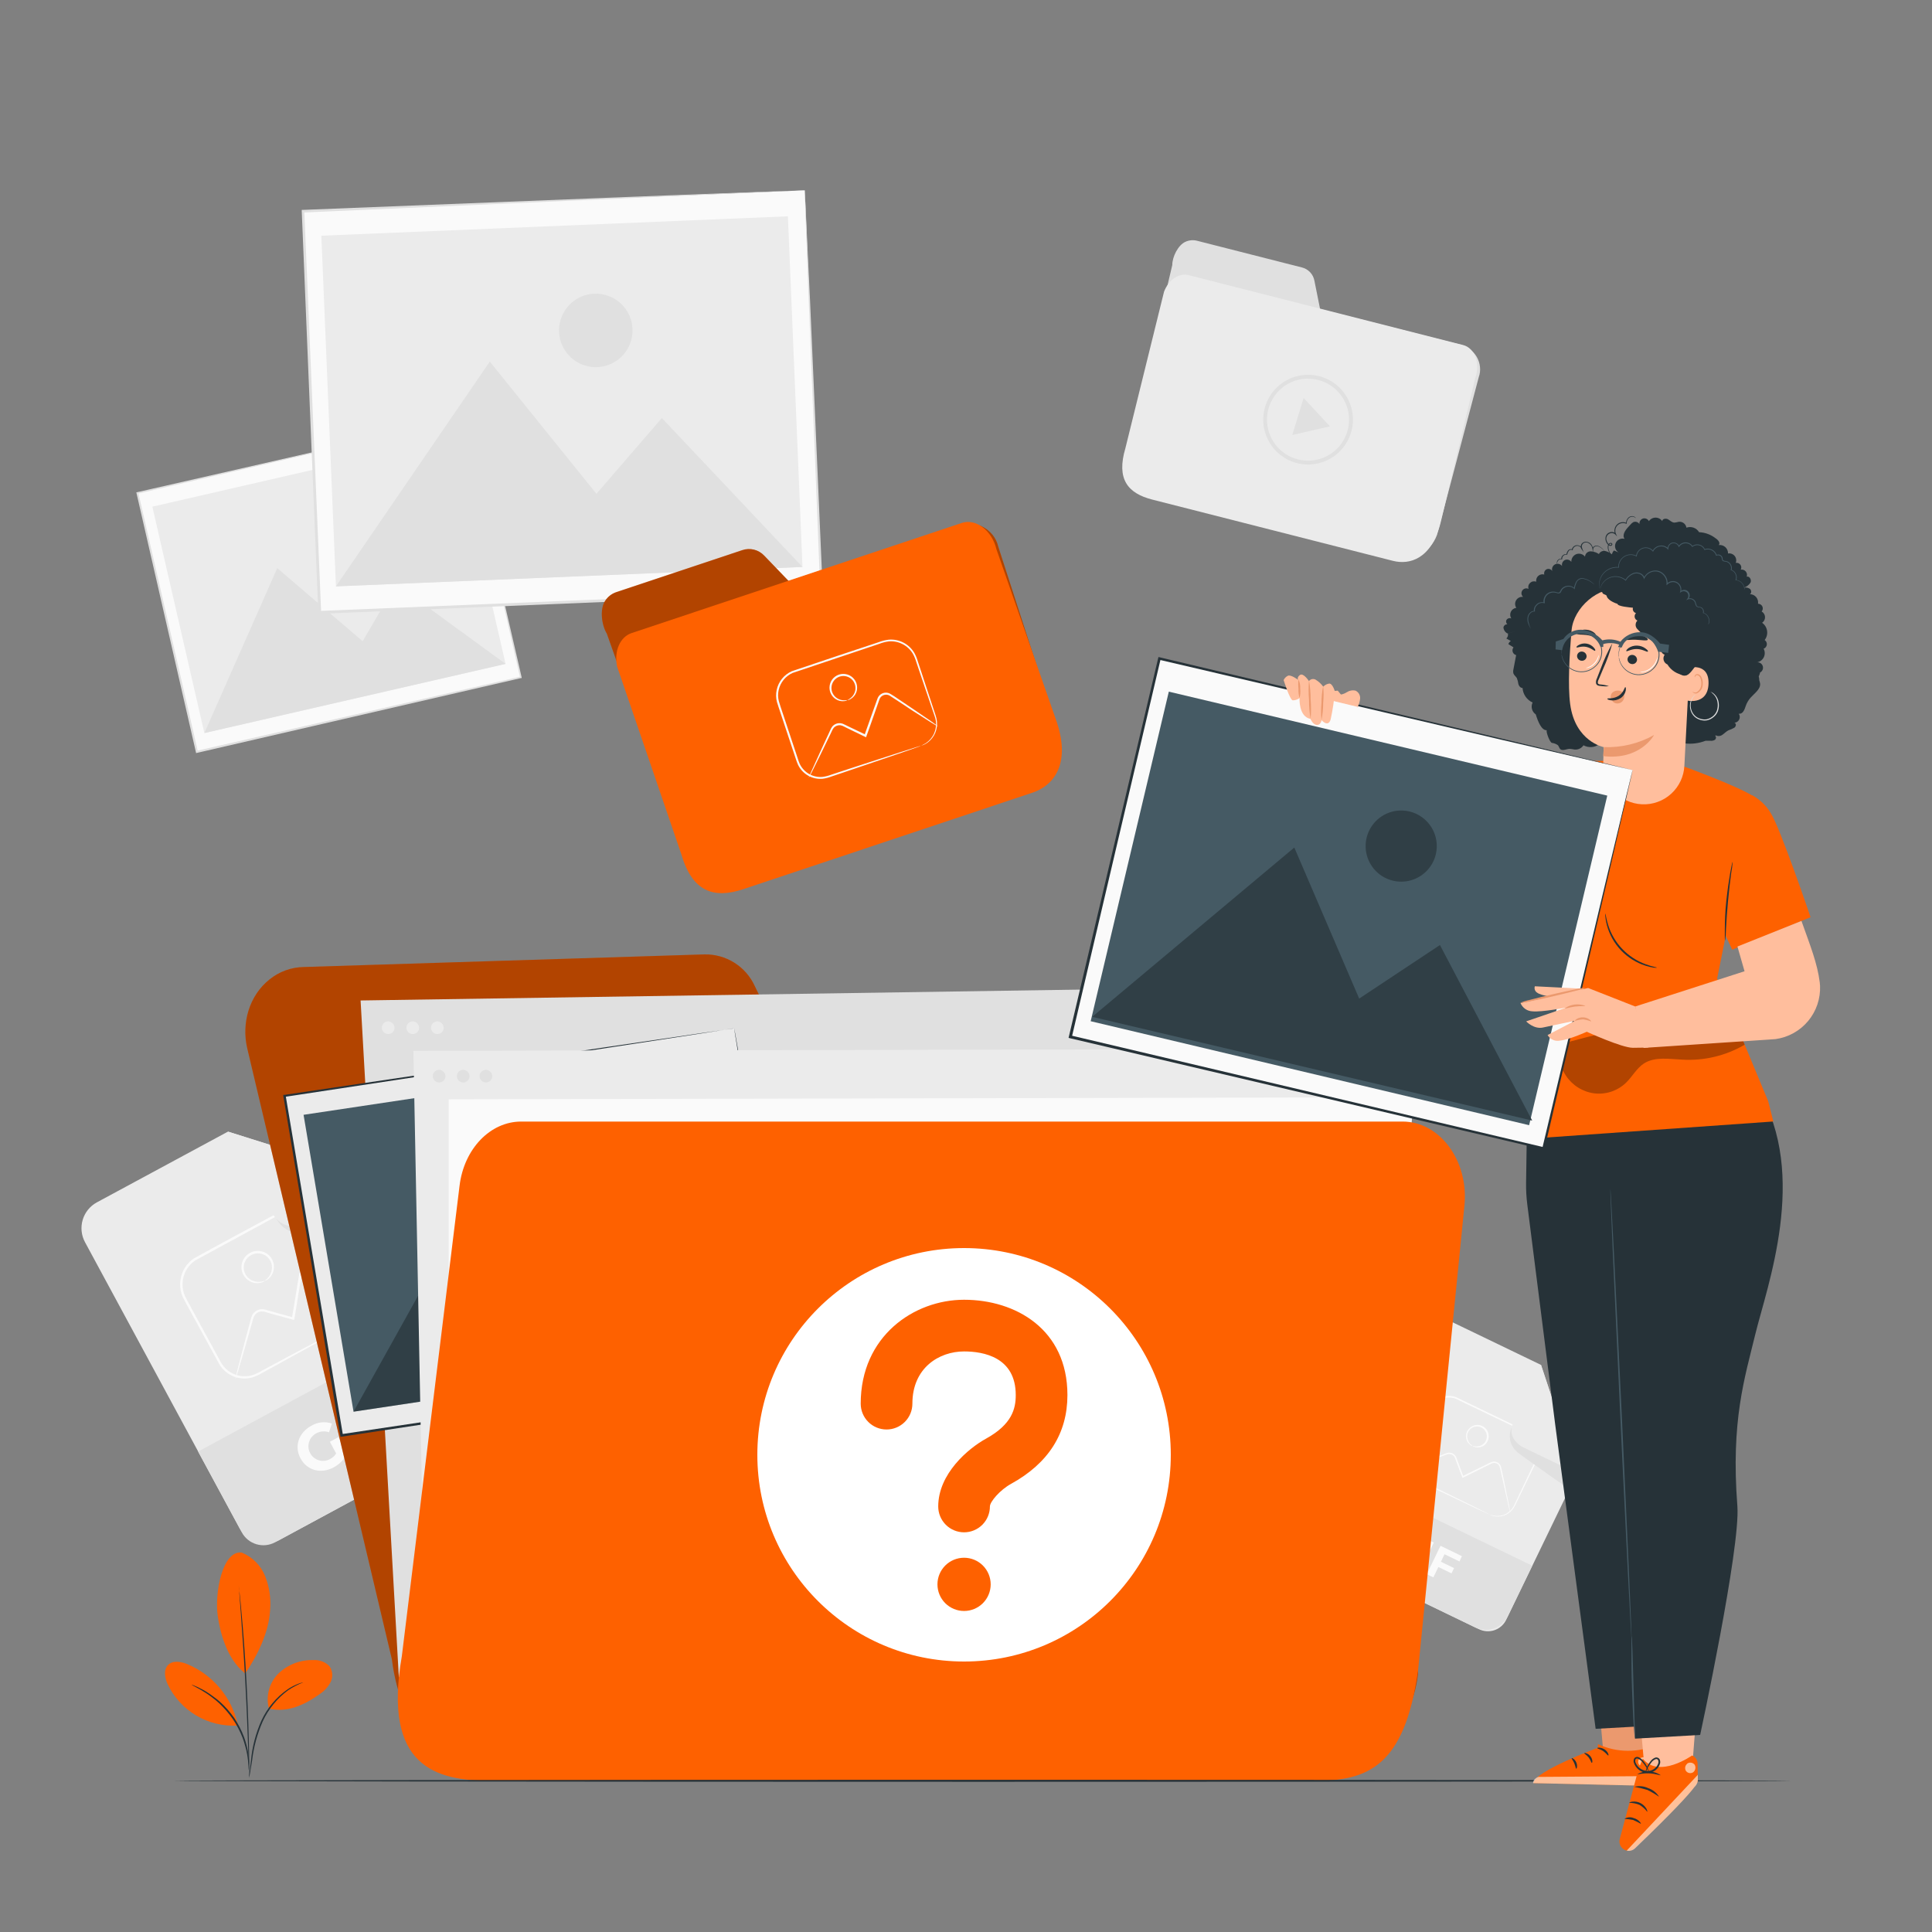 <svg width="500" height="500" viewBox="0 0 500 500" fill="none" xmlns="http://www.w3.org/2000/svg">
<rect x="0" y="0" width="500" height="500" fill="#808080" stroke="none"/>
<path d="M292.004 117L303.384 68.59C303.384 66.45 304.884 63.44 306.764 62.59C307.701 62.152 308.76 62.05 309.764 62.3L336.874 69.2C337.705 69.392 338.461 69.824 339.048 70.443C339.635 71.062 340.026 71.84 340.174 72.68L341.644 80L377.104 89C381.924 89.8 383.924 94.26 382.704 97.6L371.894 138.44C370.174 143.15 365.014 145.72 360.894 144.67L298.214 128.73C293.924 127.65 291.244 122.93 292.004 117Z" fill="#E0E0E0"/>
<path d="M291.25 116.001L301.25 75.501C302.43 72.401 305.14 70.571 307.63 71.211L378.67 89.301C381.67 90.071 383.14 94.071 381.8 97.861L372.8 135.381C370.43 144.711 364.8 146.231 360.51 145.151L298.24 129.301C291.84 127.671 288.88 124.001 291.25 116.001Z" fill="#EBEBEB"/>
<path d="M338.523 120.221C337.37 120.219 336.224 120.044 335.123 119.701C332.929 119.027 330.983 117.717 329.533 115.938C328.082 114.158 327.192 111.988 326.974 109.703C326.757 107.417 327.221 105.119 328.31 103.097C329.398 101.076 331.062 99.423 333.09 98.347C335.118 97.271 337.419 96.82 339.703 97.051C341.987 97.283 344.151 98.187 345.922 99.648C347.693 101.109 348.99 103.063 349.651 105.261C350.311 107.46 350.305 109.805 349.633 112.001C348.903 114.378 347.43 116.459 345.43 117.938C343.431 119.417 341.01 120.217 338.523 120.221ZM338.523 97.981C336.557 97.98 334.629 98.525 332.954 99.555C331.279 100.586 329.923 102.061 329.038 103.816C328.152 105.572 327.771 107.539 327.937 109.498C328.103 111.458 328.81 113.332 329.979 114.914C331.148 116.495 332.733 117.721 334.558 118.454C336.382 119.188 338.374 119.4 340.312 119.068C342.251 118.736 344.059 117.872 345.535 116.573C347.011 115.274 348.098 113.591 348.673 111.711C349.156 110.125 349.26 108.449 348.978 106.816C348.697 105.182 348.037 103.638 347.051 102.306C346.066 100.973 344.782 99.89 343.303 99.142C341.824 98.395 340.191 98.004 338.533 98.001L338.523 97.981Z" fill="#E0E0E0"/>
<path d="M335.908 107.79L337.378 103.01L340.788 106.67L344.198 110.34L339.318 111.46L334.438 112.58L335.908 107.79Z" fill="#E0E0E0"/>
<path d="M125.761 369.659L72.301 398.549C70.528 399.508 68.447 399.723 66.516 399.148C64.584 398.572 62.96 397.252 62.001 395.479L22.001 321.479C21.042 319.705 20.827 317.622 21.402 315.689C21.978 313.756 23.298 312.13 25.071 311.169L59.001 292.859L99.861 305.719L128.861 359.349C129.335 360.23 129.631 361.195 129.731 362.19C129.832 363.184 129.736 364.189 129.448 365.147C129.16 366.104 128.686 366.996 128.054 367.77C127.421 368.544 126.642 369.186 125.761 369.659Z" fill="#EBEBEB"/>
<path d="M93.098 341.351C93.098 341.351 93.538 341.091 94.258 340.481C95.291 339.551 96.034 338.343 96.398 337.001C96.807 335.492 96.694 333.889 96.078 332.451C95.838 331.921 95.528 331.381 95.218 330.811L90.998 323.161L88.558 318.691L87.268 316.311C86.865 315.489 86.372 314.714 85.798 314.001C84.534 312.546 82.772 311.615 80.858 311.391C79.854 311.26 78.834 311.331 77.858 311.601C76.868 311.909 75.921 312.339 75.038 312.881L50.538 326.191C49.562 326.849 48.755 327.728 48.183 328.757C47.612 329.786 47.291 330.935 47.248 332.111C47.19 333.264 47.413 334.414 47.898 335.461C48.388 336.461 48.998 337.531 49.538 338.561L55.998 350.411C56.508 351.331 56.998 352.341 57.528 353.161C58.097 353.967 58.825 354.648 59.668 355.161C60.483 355.65 61.388 355.971 62.33 356.103C63.271 356.235 64.229 356.177 65.148 355.931C66.022 355.652 66.861 355.273 67.648 354.801L69.998 353.541L74.488 351.131L88.058 343.921L91.788 342.001L92.788 341.511C92.895 341.452 93.01 341.405 93.128 341.371C93.032 341.449 92.928 341.516 92.818 341.571L91.878 342.121C90.998 342.601 89.778 343.291 88.228 344.121L74.758 351.511L70.258 354.001L67.878 355.301C67.058 355.799 66.181 356.198 65.268 356.491C63.753 356.905 62.147 356.839 60.671 356.302C59.195 355.764 57.922 354.782 57.028 353.491C56.418 352.561 56.028 351.641 55.458 350.691L48.998 338.861C48.448 337.861 47.868 336.861 47.328 335.721C46.803 334.586 46.56 333.341 46.618 332.091C46.665 330.814 47.013 329.566 47.633 328.449C48.253 327.332 49.129 326.376 50.188 325.661C58.918 320.851 67.188 316.451 74.768 312.361C75.706 311.793 76.715 311.349 77.768 311.041C78.8 310.763 79.878 310.692 80.938 310.831C82.985 311.081 84.864 312.087 86.208 313.651C86.808 314.397 87.322 315.209 87.738 316.071C88.168 316.881 88.598 317.671 89.018 318.451C89.844 320.011 90.644 321.508 91.418 322.941C92.948 325.801 94.328 328.391 95.538 330.671C95.848 331.241 96.138 331.781 96.398 332.351C96.619 332.897 96.774 333.468 96.858 334.051C97.037 335.264 96.9 336.502 96.46 337.646C96.02 338.79 95.293 339.801 94.348 340.581C93.968 340.894 93.548 341.153 93.098 341.351Z" fill="#FAFAFA"/>
<path d="M97.21 334.6C96.998 334.568 96.792 334.504 96.6 334.41L94.92 333.75C93.39 333.1 91.31 332.24 88.79 331.19L84.58 329.39L82.23 328.39L81 327.87C80.621 327.722 80.208 327.687 79.81 327.77C79.401 327.858 79.027 328.062 78.732 328.359C78.438 328.655 78.235 329.031 78.15 329.44C77.99 330.39 77.83 331.36 77.66 332.35C77.32 334.35 76.98 336.35 76.66 338.51C76.5 339.46 76.34 340.39 76.19 341.27L76.13 341.62L75.79 341.52L70.22 340L68.9 339.62C68.51 339.473 68.096 339.402 67.68 339.41C67.294 339.428 66.919 339.544 66.59 339.747C66.261 339.95 65.989 340.233 65.8 340.57C65.623 340.926 65.492 341.302 65.41 341.69L65.08 342.86C64.86 343.63 64.65 344.37 64.44 345.09C64.04 346.53 63.65 347.86 63.3 349.09L61.62 354.83C61.43 355.44 61.27 355.95 61.13 356.37C61.087 356.555 61.02 356.733 60.93 356.9C60.932 356.71 60.962 356.521 61.02 356.34C61.12 355.91 61.24 355.39 61.39 354.76C61.77 353.31 62.27 351.36 62.89 348.97C63.21 347.74 63.57 346.4 63.95 344.97C64.15 344.237 64.35 343.487 64.55 342.72C64.66 342.34 64.76 341.94 64.87 341.55C64.957 341.116 65.102 340.696 65.3 340.3C65.534 339.877 65.871 339.519 66.28 339.26C66.689 339.002 67.157 338.85 67.64 338.82C68.123 338.806 68.605 338.884 69.06 339.05L70.39 339.42L75.94 340.96L75.53 341.21C75.68 340.33 75.84 339.4 76 338.45L77 332.3C77.173 331.3 77.343 330.32 77.51 329.36C77.621 328.835 77.884 328.354 78.266 327.977C78.648 327.6 79.133 327.344 79.66 327.24C80.166 327.14 80.69 327.189 81.17 327.38L82.4 327.92L84.74 328.92L89 330.77L95 333.52L96.63 334.29C96.832 334.375 97.027 334.479 97.21 334.6Z" fill="#FAFAFA"/>
<path d="M68.552 331.44C68.552 331.39 68.832 331.21 69.262 330.78C69.857 330.166 70.239 329.377 70.352 328.53C70.433 327.919 70.36 327.299 70.142 326.723C69.924 326.147 69.567 325.634 69.102 325.23C68.538 324.757 67.844 324.464 67.111 324.391C66.378 324.317 65.64 324.466 64.993 324.818C64.346 325.17 63.819 325.708 63.482 326.363C63.145 327.018 63.013 327.759 63.102 328.49C63.188 329.102 63.424 329.683 63.788 330.182C64.153 330.681 64.635 331.082 65.192 331.35C65.961 331.717 66.826 331.829 67.662 331.67C67.971 331.576 68.285 331.5 68.602 331.44C68.356 331.671 68.052 331.833 67.722 331.91C66.827 332.188 65.862 332.135 65.002 331.76C64.353 331.484 63.785 331.047 63.351 330.49C62.917 329.934 62.632 329.277 62.522 328.58C62.395 327.72 62.535 326.842 62.923 326.064C63.312 325.287 63.93 324.647 64.694 324.232C65.458 323.818 66.331 323.648 67.194 323.746C68.058 323.844 68.871 324.205 69.522 324.78C70.046 325.254 70.441 325.853 70.671 326.521C70.9 327.189 70.955 327.904 70.832 328.6C70.667 329.541 70.171 330.393 69.432 331C69.18 331.218 68.878 331.369 68.552 331.44Z" fill="#FAFAFA"/>
<path d="M51.273 375.662L118.133 339.526L129.435 360.438C130.237 361.921 130.417 363.663 129.934 365.28C129.452 366.896 128.348 368.255 126.864 369.057L71.195 399.144C69.711 399.946 67.969 400.126 66.352 399.644C64.736 399.162 63.377 398.057 62.575 396.573L51.273 375.662Z" fill="#E0E0E0"/>
<path d="M59 292.859L70.26 313.679C70.7 314.497 71.298 315.22 72.018 315.806C72.738 316.393 73.567 316.832 74.457 317.097C75.347 317.363 76.28 317.45 77.204 317.355C78.128 317.259 79.023 316.982 79.84 316.539L99.84 305.719L59 292.859Z" fill="#EBEBEB"/>
<path d="M71.5 315.361C71.5 315.361 73.97 320.561 80.61 319.111C80.86 319.051 81.11 318.981 81.35 318.901C84.22 317.961 103.08 311.711 102.87 311.321L99.87 305.721L79.87 316.551C79.87 316.551 74.73 319.081 71.5 315.361Z" fill="#E0E0E0"/>
<path d="M85.37 373.13L87.57 371.94L89.85 376.16C89.091 377.692 87.87 378.948 86.36 379.75C83.09 381.52 79.47 380.58 77.78 377.44C76.09 374.3 77.28 370.77 80.59 368.98C81.382 368.503 82.268 368.206 83.188 368.109C84.107 368.012 85.036 368.118 85.91 368.42L85.14 370.68C84.599 370.485 84.022 370.409 83.449 370.457C82.876 370.506 82.321 370.677 81.82 370.96C81.382 371.193 80.994 371.511 80.679 371.895C80.364 372.278 80.127 372.72 79.983 373.195C79.839 373.67 79.789 374.169 79.838 374.663C79.886 375.157 80.031 375.637 80.265 376.075C80.499 376.513 80.816 376.9 81.2 377.215C81.583 377.53 82.025 377.767 82.5 377.911C82.975 378.056 83.474 378.105 83.968 378.057C84.462 378.009 84.942 377.863 85.38 377.63C86.038 377.293 86.597 376.79 87 376.17L85.37 373.13Z" fill="#FAFAFA"/>
<path d="M87.07 365.71L89.47 364.41L95.09 374.8L92.69 376.1L87.07 365.71Z" fill="#FAFAFA"/>
<path d="M95.384 363.71L96.874 366.45L101.684 363.85L102.684 365.78L97.874 368.39L99.874 372.17L97.464 373.47L91.844 363.08L99.704 358.83L100.704 360.76L95.384 363.71Z" fill="#FAFAFA"/>
<path d="M382.788 421.649L344.998 403.389C343.748 402.783 342.789 401.706 342.332 400.394C341.874 399.082 341.956 397.642 342.558 396.389L367.818 344.109C368.425 342.859 369.502 341.9 370.814 341.443C372.126 340.986 373.566 341.067 374.818 341.669L398.818 353.239L408.128 381.309L389.798 419.199C389.499 419.821 389.08 420.377 388.566 420.836C388.051 421.296 387.452 421.649 386.801 421.877C386.15 422.104 385.46 422.201 384.772 422.162C384.083 422.123 383.409 421.949 382.788 421.649Z" fill="#EBEBEB"/>
<path d="M385.444 391.921C385.444 391.921 385.764 392.061 386.394 392.221C387.326 392.426 388.298 392.36 389.194 392.031C389.834 391.787 390.414 391.409 390.894 390.921C391.168 390.646 391.41 390.34 391.614 390.011C391.814 389.661 391.994 389.271 392.184 388.861C392.944 387.251 393.824 385.421 394.784 383.411C395.264 382.411 395.784 381.341 396.294 380.231L397.104 378.551C397.406 377.99 397.64 377.396 397.804 376.781C398.103 375.489 397.914 374.132 397.274 372.971C396.957 372.369 396.526 371.836 396.004 371.401C395.43 370.972 394.805 370.616 394.144 370.341L376.754 362.001C375.99 361.722 375.171 361.627 374.364 361.723C373.556 361.818 372.782 362.102 372.104 362.551C371.438 362.987 370.886 363.577 370.494 364.271C370.124 364.961 369.784 365.721 369.424 366.441C368.014 369.341 366.664 372.141 365.374 374.801C365.064 375.471 364.694 376.131 364.444 376.801C364.222 377.443 364.134 378.123 364.184 378.801C364.24 379.455 364.427 380.092 364.735 380.673C365.042 381.254 365.464 381.766 365.974 382.181C366.48 382.559 367.031 382.875 367.614 383.121L369.294 383.941L372.454 385.481L381.974 390.161L384.554 391.451L385.224 391.801L385.444 391.931C385.359 391.915 385.278 391.884 385.204 391.841L384.514 391.531L381.904 390.321L372.314 385.761L369.144 384.251L367.454 383.441C366.845 383.179 366.27 382.843 365.744 382.441C365.19 382 364.732 381.45 364.399 380.826C364.065 380.202 363.863 379.516 363.804 378.811C363.734 378.07 363.826 377.322 364.074 376.621C364.344 375.911 364.694 375.301 365.004 374.621C366.284 371.951 367.634 369.151 369.004 366.251C369.364 365.521 369.684 364.801 370.084 364.051C370.509 363.296 371.109 362.655 371.834 362.181C372.563 361.698 373.395 361.392 374.263 361.288C375.131 361.184 376.011 361.284 376.834 361.581C383.054 364.531 388.834 367.391 394.214 369.971C394.901 370.264 395.549 370.64 396.144 371.091C396.986 371.769 397.621 372.671 397.975 373.693C398.328 374.715 398.387 375.817 398.144 376.871C397.967 377.506 397.719 378.12 397.404 378.701L396.584 380.381C396.054 381.481 395.534 382.531 395.044 383.541L392.404 389.001C392.204 389.401 392.024 389.791 391.804 390.161C391.592 390.505 391.336 390.821 391.044 391.101C390.537 391.601 389.926 391.983 389.254 392.221C388.327 392.542 387.325 392.584 386.374 392.341C386.045 392.246 385.732 392.104 385.444 391.921Z" fill="#FAFAFA"/>
<path d="M390.869 391.501C390.81 391.366 390.766 391.225 390.739 391.081C390.649 390.761 390.549 390.361 390.429 389.871C390.169 388.751 389.819 387.241 389.429 385.411C389.209 384.411 388.979 383.411 388.729 382.321C388.599 381.761 388.469 381.191 388.339 380.601C388.269 380.311 388.209 380.011 388.139 379.711C388.086 379.505 387.99 379.314 387.857 379.149C387.724 378.984 387.557 378.849 387.367 378.754C387.178 378.66 386.97 378.607 386.758 378.599C386.546 378.592 386.335 378.63 386.139 378.711L384.309 379.611L380.439 381.521L378.709 382.371L378.489 382.481L378.409 382.251L376.999 378.561L376.679 377.661C376.603 377.384 376.477 377.123 376.309 376.891C376.138 376.685 375.919 376.524 375.672 376.423C375.424 376.322 375.155 376.284 374.889 376.311C374.62 376.354 374.358 376.432 374.109 376.541L373.319 376.831L371.819 377.381L369.119 378.381L365.219 379.761L364.169 380.111C364.047 380.159 363.919 380.193 363.789 380.211C363.789 380.211 363.899 380.131 364.139 380.031L365.139 379.611L368.979 378.101L371.659 377.101L373.159 376.531L373.949 376.231C374.227 376.105 374.519 376.015 374.819 375.961C375.152 375.922 375.49 375.967 375.801 376.093C376.112 376.219 376.387 376.421 376.599 376.681C376.797 376.949 376.946 377.251 377.039 377.571L377.369 378.461C377.819 379.661 378.279 380.911 378.749 382.191L378.449 382.061L380.179 381.211L384.049 379.311L385.899 378.411C386.237 378.261 386.612 378.214 386.977 378.277C387.342 378.339 387.68 378.507 387.949 378.761C388.214 378.999 388.399 379.314 388.479 379.661C388.549 379.961 388.619 380.271 388.679 380.571C388.809 381.161 388.929 381.731 389.049 382.291C389.279 383.401 389.489 384.441 389.689 385.391C390.069 387.241 390.369 388.761 390.599 389.891L390.819 391.111C390.855 391.238 390.872 391.369 390.869 391.501Z" fill="#FAFAFA"/>
<path d="M381.068 374.181C381.068 374.181 381.308 374.241 381.718 374.301C382.302 374.394 382.899 374.292 383.418 374.011C383.788 373.811 384.103 373.525 384.338 373.177C384.573 372.828 384.721 372.429 384.768 372.011C384.812 371.644 384.775 371.271 384.659 370.92C384.544 370.568 384.353 370.246 384.101 369.976C383.848 369.706 383.539 369.495 383.196 369.356C382.853 369.218 382.484 369.156 382.114 369.175C381.745 369.195 381.384 369.294 381.057 369.467C380.73 369.641 380.445 369.883 380.222 370.178C379.998 370.473 379.842 370.813 379.764 371.174C379.685 371.536 379.687 371.91 379.768 372.271C379.871 372.85 380.159 373.38 380.588 373.781C380.898 374.071 381.118 374.181 381.098 374.221C381.078 374.261 380.848 374.221 380.478 373.911C379.966 373.522 379.61 372.961 379.478 372.331C379.37 371.857 379.384 371.362 379.521 370.895C379.657 370.427 379.911 370.002 380.258 369.661C380.684 369.218 381.239 368.921 381.844 368.812C382.449 368.703 383.072 368.787 383.626 369.053C384.18 369.319 384.636 369.753 384.929 370.293C385.222 370.833 385.337 371.452 385.258 372.061C385.204 372.545 385.027 373.007 384.746 373.404C384.464 373.8 384.087 374.12 383.648 374.331C383.066 374.611 382.403 374.675 381.778 374.511C381.515 374.471 381.269 374.356 381.068 374.181Z" fill="#FAFAFA"/>
<path d="M349.312 382.383L396.538 405.202L390.251 418.213C389.517 419.732 388.21 420.897 386.618 421.452C385.025 422.007 383.277 421.906 381.758 421.173L345.985 403.887C344.466 403.153 343.301 401.846 342.746 400.253C342.191 398.66 342.292 396.912 343.026 395.394L349.312 382.383Z" fill="#E0E0E0"/>
<path d="M398.805 353.23L391.695 368C391.134 369.166 391.057 370.507 391.483 371.729C391.908 372.952 392.801 373.955 393.965 374.52L408.115 381.35L398.805 353.23Z" fill="#EBEBEB"/>
<path d="M391.264 369.33C390.735 370.449 390.604 371.714 390.891 372.918C391.178 374.121 391.867 375.191 392.844 375.95L393.264 376.28C394.954 377.5 406.064 385.54 406.204 385.28L408.114 381.28L394.004 374.47C394.004 374.47 390.484 372.64 391.264 369.33Z" fill="#E0E0E0"/>
<path d="M364.521 400.439L366.081 401.189L364.641 404.189C363.474 404.383 362.275 404.209 361.211 403.689C360.673 403.471 360.186 403.145 359.78 402.73C359.373 402.316 359.057 401.822 358.849 401.28C358.642 400.738 358.549 400.159 358.575 399.579C358.601 398.999 358.746 398.431 359.001 397.909C359.256 397.388 359.616 396.925 360.058 396.549C360.5 396.172 361.014 395.891 361.57 395.722C362.125 395.553 362.709 395.5 363.286 395.567C363.862 395.634 364.419 395.818 364.921 396.109C365.508 396.36 366.032 396.736 366.457 397.211C366.882 397.686 367.197 398.249 367.381 398.859L365.801 399.339C365.693 398.956 365.503 398.601 365.244 398.299C364.985 397.997 364.664 397.755 364.301 397.589C363.993 397.432 363.656 397.337 363.31 397.312C362.964 397.286 362.617 397.329 362.289 397.439C361.96 397.549 361.656 397.723 361.396 397.951C361.135 398.18 360.922 398.458 360.77 398.769C360.618 399.081 360.53 399.419 360.51 399.765C360.49 400.111 360.539 400.458 360.655 400.784C360.771 401.111 360.95 401.412 361.183 401.668C361.416 401.925 361.697 402.133 362.011 402.279C362.464 402.515 362.971 402.629 363.481 402.609L364.521 400.439Z" fill="#FAFAFA"/>
<path d="M369.362 398.391L371.062 399.211L367.513 406.561L365.812 405.731L369.362 398.391Z" fill="#FAFAFA"/>
<path d="M373.84 402.241L372.91 404.181L376.31 405.821L375.65 407.181L372.25 405.541L370.95 408.221L369.25 407.401L372.8 400.051L378.35 402.731L377.7 404.101L373.84 402.241Z" fill="#FAFAFA"/>
<path d="M119.414 108.31L35.578 127.572L50.978 194.596L134.813 175.333L119.414 108.31Z" fill="#FAFAFA"/>
<path d="M119.411 108.31L119.001 108.42L117.831 108.7L113.281 109.77L96.131 113.77L35.621 127.77L35.791 127.5C40.381 147.5 45.641 170.32 51.211 194.5L50.911 194.31L134.761 175.09L134.601 175.34L123.541 126.71C122.221 120.85 121.181 116.25 120.471 113.11C120.121 111.54 119.851 110.34 119.671 109.52C119.491 108.7 119.411 108.27 119.411 108.27C119.411 108.27 119.511 108.67 119.701 109.47C119.891 110.27 120.181 111.47 120.541 113.01C121.271 116.14 122.341 120.71 123.711 126.53L135.001 175.29V175.49H134.801L51.001 194.84L50.751 194.9L50.701 194.65C45.151 170.45 39.911 147.58 35.331 127.65L35.281 127.43L35.501 127.38L96.201 113.55L113.331 109.68L117.851 108.68L119.001 108.43L119.411 108.31Z" fill="#E0E0E0"/>
<path d="M117.379 113.219L39.43 131.129L52.89 189.712L130.839 171.802L117.379 113.219Z" fill="#EBEBEB"/>
<path d="M52.891 189.711L71.751 147.041L93.851 165.951L102.491 151.141L130.841 171.811L52.891 189.711Z" fill="#E0E0E0"/>
<path d="M94.753 137.06C95.032 138.274 94.944 139.544 94.501 140.709C94.058 141.873 93.28 142.881 92.265 143.603C91.25 144.325 90.043 144.731 88.798 144.767C87.552 144.804 86.324 144.47 85.268 143.809C84.212 143.147 83.376 142.187 82.865 141.051C82.355 139.914 82.193 138.652 82.4 137.423C82.607 136.194 83.174 135.054 84.029 134.148C84.884 133.241 85.988 132.609 87.203 132.33C88.831 131.956 90.541 132.244 91.957 133.131C93.373 134.018 94.379 135.431 94.753 137.06Z" fill="#E0E0E0"/>
<path d="M208.282 49.255L78.414 54.652L82.73 158.483L212.597 153.085L208.282 49.255Z" fill="#FAFAFA"/>
<path d="M208.284 49.24C208.284 49.24 208.064 49.24 207.654 49.24L205.834 49.33L198.784 49.67L172.194 50.86L78.434 55L78.754 54.65C80.054 85.55 81.534 120.98 83.114 158.47L82.724 158.11L212.594 152.77L212.294 153.09C211.064 121.83 210.034 95.91 209.294 77.78C208.954 68.72 208.684 61.61 208.494 56.78C208.414 54.36 208.344 52.5 208.304 51.22C208.264 49.94 208.254 49.29 208.254 49.29C208.254 49.29 208.304 49.91 208.364 51.15C208.424 52.39 208.514 54.25 208.634 56.64C208.854 61.5 209.174 68.58 209.634 77.64C210.434 95.81 211.564 121.79 212.934 153.14V153.45H212.614L82.754 158.85H82.374V158.48C80.824 120.99 79.374 85.56 78.094 54.66V54.32H78.434L172.434 50.58L198.944 49.58L205.944 49.33H207.734L208.284 49.24Z" fill="#E0E0E0"/>
<path d="M203.91 55.981L83.164 61L86.936 151.752L207.682 146.733L203.91 55.981Z" fill="#EBEBEB"/>
<path d="M86.938 151.75L126.757 93.58L154.357 127.79L171.287 108.19L207.677 146.73L86.938 151.75Z" fill="#E0E0E0"/>
<path d="M163.692 85.13C163.767 87.009 163.284 88.868 162.304 90.472C161.323 92.076 159.889 93.354 158.182 94.143C156.476 94.933 154.574 95.198 152.716 94.907C150.859 94.616 149.129 93.78 147.746 92.506C146.363 91.233 145.389 89.577 144.947 87.75C144.504 85.922 144.613 84.005 145.26 82.24C145.907 80.474 147.063 78.94 148.582 77.831C150.1 76.723 151.913 76.089 153.792 76.01C155.041 75.958 156.288 76.153 157.462 76.583C158.636 77.013 159.714 77.67 160.633 78.517C161.553 79.365 162.296 80.385 162.821 81.519C163.346 82.654 163.642 83.881 163.692 85.13Z" fill="#E0E0E0"/>
<path d="M177.443 221.569L157.053 163.999C155.683 161.759 155.193 157.689 156.573 155.549C157.241 154.477 158.258 153.669 159.453 153.259L192.053 142.389C193.042 142.043 194.11 141.992 195.127 142.242C196.145 142.493 197.067 143.034 197.783 143.799L204.143 150.409L246.823 136.219C252.333 133.849 257.363 137.129 258.323 141.389L274.273 190.779C275.623 196.779 271.993 202.879 267.043 204.529L191.663 229.669C186.483 231.359 180.593 228.259 177.443 221.569Z" fill="#FE6100"/>
<g opacity="0.3">
<path d="M177.443 221.569L157.053 163.999C155.683 161.759 155.193 157.689 156.573 155.549C157.241 154.477 158.258 153.669 159.453 153.259L192.053 142.389C193.042 142.043 194.11 141.992 195.127 142.242C196.145 142.493 197.067 143.034 197.783 143.799L204.143 150.409L246.823 136.219C252.333 133.849 257.363 137.129 258.323 141.389L274.273 190.779C275.623 196.779 271.993 202.879 267.043 204.529L191.663 229.669C186.483 231.359 180.593 228.259 177.443 221.569Z" fill="black"/>
</g>
<path d="M176.301 220.999L159.711 172.519C158.861 168.519 160.461 164.839 163.451 163.839L248.941 135.329C252.561 134.129 256.731 137.329 257.861 142.099L273.491 186.849C277.231 198.069 272.381 203.409 267.271 205.119L192.361 230.119C184.661 232.669 179.141 230.779 176.301 220.999Z" fill="#FE6100"/>
<path d="M238.32 192.999C238.32 192.999 238.72 192.849 239.41 192.449C240.405 191.834 241.2 190.945 241.7 189.889C242.253 188.688 242.394 187.338 242.1 186.049C241.97 185.579 241.8 185.049 241.62 184.559L239.24 177.559L237.86 173.479C237.62 172.779 237.38 172.049 237.13 171.309C236.915 170.564 236.617 169.846 236.24 169.169C235.601 168.109 234.678 167.25 233.574 166.69C232.471 166.129 231.233 165.89 230 165.999C229.13 166.112 228.276 166.334 227.46 166.659L205.12 174.159C204.212 174.566 203.413 175.181 202.786 175.954C202.159 176.727 201.722 177.636 201.51 178.609C201.3 179.56 201.321 180.547 201.57 181.489C201.83 182.419 202.18 183.379 202.48 184.309C203.734 188.062 204.93 191.665 206.07 195.119C206.37 195.959 206.61 196.859 206.94 197.629C207.454 198.744 208.301 199.673 209.365 200.288C210.429 200.902 211.657 201.171 212.88 201.059C213.65 200.957 214.405 200.766 215.13 200.489L217.31 199.769L221.4 198.429L233.75 194.429L237.12 193.359L238 193.089L238.3 193.019L238.01 193.149L237.15 193.459L233.82 194.629L221.52 198.819L217.44 200.199L215.27 200.929C214.517 201.224 213.732 201.429 212.93 201.539C211.609 201.668 210.281 201.383 209.129 200.724C207.977 200.064 207.058 199.063 206.5 197.859C206.12 196.999 205.9 196.169 205.59 195.299L202 184.519C201.69 183.519 201.35 182.669 201.07 181.659C200.801 180.638 200.78 179.568 201.01 178.539C201.234 177.482 201.706 176.493 202.385 175.654C203.065 174.814 203.934 174.148 204.92 173.709C212.92 170.979 220.43 168.519 227.33 166.219C228.183 165.888 229.073 165.663 229.98 165.549C231.296 165.433 232.618 165.691 233.793 166.295C234.968 166.898 235.948 167.822 236.62 168.959C237.013 169.667 237.322 170.419 237.54 171.199C237.79 171.939 238.03 172.659 238.26 173.369C238.73 174.789 239.18 176.159 239.6 177.459C240.46 180.059 241.23 182.459 241.91 184.459C242.08 184.979 242.25 185.459 242.37 185.979C242.475 186.465 242.522 186.961 242.51 187.459C242.489 188.49 242.201 189.499 241.675 190.387C241.15 191.275 240.404 192.013 239.51 192.529C239.138 192.74 238.737 192.898 238.32 192.999Z" fill="#FAFAFA"/>
<path d="M242.735 187.998C242.565 187.935 242.404 187.851 242.255 187.748L241.005 186.998L236.275 183.998L233.005 181.828L231.195 180.648L230.255 180.038C229.953 179.859 229.605 179.772 229.255 179.788C228.902 179.8 228.56 179.914 228.27 180.116C227.981 180.318 227.756 180.601 227.625 180.928L226.795 183.288L225.035 188.288C224.755 189.058 224.495 189.808 224.235 190.518L224.135 190.808L223.865 190.678L219.485 188.558L218.485 188.058C218.177 187.876 217.838 187.753 217.485 187.698C217.16 187.664 216.831 187.71 216.528 187.832C216.224 187.954 215.955 188.148 215.745 188.398C215.542 188.664 215.377 188.957 215.255 189.268L214.815 190.188L213.955 191.958L212.425 195.118L210.185 199.648L209.555 200.868C209.483 201.012 209.399 201.149 209.305 201.278C209.333 201.117 209.387 200.962 209.465 200.818C209.605 200.478 209.785 200.068 210.005 199.568C210.525 198.408 211.235 196.858 212.095 194.968C212.545 193.968 213.035 192.918 213.565 191.778C213.835 191.198 214.105 190.608 214.395 189.998C214.535 189.688 214.685 189.378 214.825 189.058C214.964 188.705 215.145 188.369 215.365 188.058C215.623 187.74 215.956 187.491 216.336 187.336C216.715 187.18 217.127 187.122 217.535 187.168C217.941 187.225 218.331 187.361 218.685 187.568L219.685 188.058L224.085 190.158L223.705 190.308C223.965 189.598 224.225 188.848 224.495 188.078L226.275 183.078L227.125 180.708C227.292 180.286 227.581 179.923 227.955 179.665C228.329 179.407 228.771 179.266 229.225 179.258C229.662 179.249 230.093 179.367 230.465 179.598L231.465 180.218L233.255 181.428L236.465 183.588L241.105 186.758L242.345 187.648C242.488 187.749 242.619 187.866 242.735 187.998Z" fill="#FAFAFA"/>
<path d="M219.332 181.19C219.332 181.19 219.592 181.05 220.012 180.75C220.6 180.329 221.035 179.729 221.252 179.04C221.408 178.543 221.439 178.014 221.343 177.502C221.247 176.989 221.027 176.508 220.702 176.1C220.301 175.612 219.762 175.255 219.156 175.077C218.55 174.898 217.904 174.907 217.302 175.1C216.703 175.301 216.179 175.679 215.801 176.185C215.422 176.69 215.206 177.299 215.182 177.93C215.163 178.451 215.274 178.969 215.504 179.437C215.735 179.904 216.077 180.308 216.502 180.61C217.084 181.029 217.785 181.25 218.502 181.24C218.774 181.206 219.048 181.186 219.322 181.18C219.322 181.18 219.072 181.37 218.522 181.45C217.734 181.551 216.936 181.366 216.272 180.93C215.775 180.605 215.368 180.159 215.088 179.635C214.809 179.111 214.666 178.524 214.672 177.93C214.683 177.188 214.924 176.468 215.362 175.869C215.8 175.27 216.414 174.822 217.118 174.587C217.822 174.352 218.582 174.341 219.292 174.557C220.002 174.772 220.628 175.203 221.082 175.79C221.447 176.262 221.687 176.818 221.78 177.407C221.872 177.996 221.815 178.599 221.612 179.16C221.34 179.905 220.812 180.529 220.122 180.92C219.642 181.19 219.342 181.22 219.332 181.19Z" fill="#FAFAFA"/>
<path d="M101.431 429.461L64.001 271.371C62.431 264.751 64.541 257.621 69.711 253.511C72.255 251.438 75.429 250.291 78.711 250.261L182.311 247.001C185.035 246.946 187.716 247.686 190.025 249.132C192.334 250.578 194.171 252.666 195.311 255.141L205.631 276.561L337.101 276.691C346.761 276.691 356.901 290.091 355.751 301.341L367.001 433.001C365.371 448.881 351.351 460.831 337.721 460.831H130.001C115.761 460.871 103.711 448.441 101.431 429.461Z" fill="#FE6100"/>
<g opacity="0.3">
<path d="M101.431 429.461L64.001 271.371C62.431 264.751 64.541 257.621 69.711 253.511C72.255 251.438 75.429 250.291 78.711 250.261L182.311 247.001C185.035 246.946 187.716 247.686 190.025 249.132C192.334 250.578 194.171 252.666 195.311 255.141L205.631 276.561L337.101 276.691C346.761 276.691 356.901 290.091 355.751 301.341L367.001 433.001C365.371 448.881 351.351 460.831 337.721 460.831H130.001C115.761 460.871 103.711 448.441 101.431 429.461Z" fill="black"/>
</g>
<path d="M103.22 434.061L93.32 258.921L338.52 255.211L347.12 430.741L103.22 434.061Z" fill="#E0E0E0"/>
<path d="M102.103 266.1C102.078 266.418 101.96 266.721 101.766 266.973C101.571 267.225 101.307 267.415 101.006 267.519C100.705 267.624 100.38 267.638 100.071 267.561C99.762 267.484 99.482 267.318 99.265 267.085C99.049 266.851 98.905 266.559 98.851 266.245C98.798 265.931 98.837 265.608 98.964 265.316C99.091 265.024 99.301 264.775 99.567 264.6C99.833 264.425 100.144 264.331 100.463 264.33C100.687 264.338 100.908 264.39 101.112 264.483C101.316 264.576 101.499 264.709 101.651 264.874C101.804 265.038 101.922 265.231 102 265.442C102.077 265.652 102.112 265.876 102.103 266.1Z" fill="#EBEBEB"/>
<path d="M108.462 266.1C108.437 266.418 108.32 266.721 108.125 266.973C107.93 267.225 107.666 267.415 107.365 267.519C107.064 267.624 106.739 267.638 106.43 267.561C106.121 267.484 105.841 267.318 105.625 267.085C105.408 266.851 105.264 266.559 105.211 266.245C105.157 265.931 105.196 265.608 105.324 265.316C105.451 265.024 105.66 264.775 105.926 264.6C106.192 264.425 106.504 264.331 106.822 264.33C107.047 264.338 107.267 264.39 107.471 264.483C107.675 264.576 107.858 264.709 108.011 264.874C108.163 265.038 108.282 265.231 108.359 265.442C108.437 265.652 108.472 265.876 108.462 266.1Z" fill="#EBEBEB"/>
<path d="M114.83 266.1C114.804 266.418 114.687 266.721 114.492 266.973C114.297 267.225 114.033 267.415 113.732 267.519C113.431 267.624 113.106 267.638 112.797 267.561C112.488 267.484 112.208 267.318 111.992 267.085C111.775 266.851 111.631 266.559 111.578 266.245C111.524 265.931 111.564 265.608 111.691 265.316C111.818 265.024 112.027 264.775 112.293 264.6C112.56 264.425 112.871 264.331 113.19 264.33C113.641 264.348 114.068 264.545 114.375 264.876C114.682 265.208 114.846 265.648 114.83 266.1Z" fill="#EBEBEB"/>
<path d="M189.987 266.102L204.777 354.002L88.407 371.482L73.617 283.582L189.987 266.102Z" fill="#EBEBEB"/>
<path d="M190 266.102L189.44 266.202L187.81 266.462L181.49 267.462L157.68 271.112L73.68 283.872L73.93 283.542C78.35 309.702 83.4 339.692 88.76 371.432L88.37 371.162L204.75 353.732L204.51 354.042C200.12 327.562 196.51 305.622 193.93 290.272C192.67 282.592 191.68 276.572 191 272.442C190.67 270.392 190.42 268.822 190.24 267.742C190.06 266.662 190 266.102 190 266.102C190 266.102 190.11 266.622 190.3 267.672C190.49 268.722 190.76 270.292 191.11 272.312C191.82 276.422 192.85 282.422 194.17 290.062C196.8 305.442 200.55 327.432 205.07 353.962L205.12 354.222H204.84L88.46 371.802L88.13 371.852L88.07 371.532C82.74 339.792 77.71 309.802 73.32 283.632V283.352H73.62L157.87 270.852L181.64 267.352L187.91 266.452L189.51 266.222L190 266.102Z" fill="#263238"/>
<path d="M91.493 365.342L199.693 349.092L186.762 272.262L78.562 288.512L91.493 365.342Z" fill="#455A64"/>
<g opacity="0.3">
<path d="M91.492 365.34L121.252 311.91L149.682 338.27L162.872 319.91L199.692 349.09L91.492 365.34Z" fill="black"/>
</g>
<g opacity="0.3">
<path d="M153.608 301.051C153.762 302.136 153.698 303.241 153.419 304.301C153.141 305.361 152.653 306.355 151.985 307.224C151.317 308.093 150.483 308.82 149.53 309.362C148.577 309.904 147.526 310.25 146.438 310.381C144.235 310.758 141.972 310.262 140.13 308.998C138.287 307.734 137.009 305.801 136.568 303.611C136.412 302.526 136.475 301.421 136.752 300.361C137.03 299.301 137.516 298.307 138.183 297.438C138.85 296.569 139.685 295.842 140.637 295.299C141.589 294.757 142.64 294.411 143.728 294.281C145.932 293.898 148.199 294.392 150.045 295.657C151.89 296.921 153.169 298.857 153.608 301.051Z" fill="black"/>
</g>
<path d="M110.294 442.372L106.984 271.962L357.764 271.432L356.734 439.832L110.294 442.372Z" fill="#EBEBEB"/>
<path d="M121.517 278.631C121.492 278.949 121.375 279.252 121.18 279.504C120.985 279.756 120.721 279.946 120.42 280.051C120.119 280.155 119.794 280.17 119.485 280.092C119.176 280.015 118.896 279.85 118.679 279.616C118.463 279.382 118.319 279.091 118.265 278.776C118.212 278.462 118.251 278.14 118.378 277.847C118.505 277.555 118.715 277.306 118.981 277.131C119.247 276.956 119.558 276.862 119.877 276.861C120.329 276.88 120.755 277.076 121.062 277.408C121.37 277.739 121.533 278.179 121.517 278.631Z" fill="#E0E0E0"/>
<path d="M127.392 278.631C127.367 278.949 127.249 279.253 127.054 279.505C126.859 279.758 126.594 279.947 126.292 280.052C125.991 280.156 125.665 280.17 125.356 280.092C125.047 280.014 124.767 279.847 124.551 279.612C124.335 279.378 124.192 279.085 124.139 278.77C124.087 278.456 124.128 278.132 124.256 277.84C124.385 277.549 124.596 277.3 124.863 277.126C125.131 276.953 125.443 276.86 125.762 276.861C125.985 276.87 126.205 276.923 126.407 277.017C126.61 277.111 126.793 277.244 126.944 277.408C127.095 277.573 127.213 277.765 127.29 277.975C127.367 278.185 127.401 278.408 127.392 278.631Z" fill="#E0E0E0"/>
<path d="M115.283 278.631C115.257 278.949 115.14 279.252 114.945 279.504C114.75 279.756 114.486 279.946 114.185 280.051C113.884 280.155 113.559 280.17 113.25 280.092C112.941 280.015 112.661 279.85 112.445 279.616C112.228 279.382 112.085 279.091 112.031 278.776C111.978 278.462 112.017 278.14 112.144 277.847C112.271 277.555 112.48 277.306 112.746 277.131C113.013 276.956 113.324 276.862 113.643 276.861C114.095 276.88 114.521 277.076 114.828 277.408C115.135 277.739 115.299 278.179 115.283 278.631Z" fill="#E0E0E0"/>
<path d="M116.117 446.531V284.501L365.867 283.971L352.457 450.011L116.117 446.531Z" fill="#FAFAFA"/>
<path d="M103.997 428.592L118.937 306.842C120.097 297.322 126.877 290.262 134.867 290.262H362.997C372.647 290.262 380.137 300.432 378.997 311.982L366.997 432.272C363.497 457.272 353.887 460.872 340.257 460.872H127.077C112.817 460.872 98.997 457.292 103.997 428.592Z" fill="#FE6100"/>
<path d="M44.82 460.869C44.82 460.729 138.59 460.609 254.22 460.609C369.85 460.609 463.65 460.729 463.65 460.869C463.65 461.009 369.9 461.129 254.22 461.129C138.54 461.129 44.82 460.999 44.82 460.869Z" fill="#263238"/>
<path d="M412.43 425.58C412.56 426.58 414.91 453.2 414.91 453.2H427.12L429.26 425.69L412.43 425.58Z" fill="#EB996E"/>
<path d="M413.53 451.369V452.319C413.53 452.319 397.09 458.389 396.82 461.469L429.12 462.229L428.93 451.479C426.507 452.57 423.876 453.125 421.218 453.106C418.561 453.087 415.938 452.494 413.53 451.369Z" fill="#FE6100"/>
<g opacity="0.6">
<path d="M425.536 454.83C425.844 454.934 426.104 455.146 426.266 455.428C426.429 455.71 426.482 456.042 426.416 456.36C426.327 456.674 426.12 456.941 425.838 457.105C425.557 457.269 425.223 457.317 424.906 457.24C424.579 457.132 424.304 456.906 424.134 456.607C423.964 456.308 423.912 455.956 423.986 455.62C424.113 455.304 424.359 455.049 424.671 454.911C424.983 454.773 425.336 454.762 425.656 454.88" fill="white"/>
</g>
<g opacity="0.6">
<path d="M429.075 462.231L429.025 459.641L398.095 459.861C398.095 459.861 396.635 460.451 396.775 461.471L429.075 462.231Z" fill="white"/>
</g>
<path d="M413.376 452.41C413.376 452.57 414.166 452.66 414.926 453.19C415.686 453.72 416.086 454.38 416.236 454.32C416.386 454.26 416.166 453.32 415.236 452.73C414.306 452.14 413.346 452.27 413.376 452.41Z" fill="#263238"/>
<path d="M410 453.73C410 453.88 410.64 454.17 411.16 454.85C411.68 455.53 411.81 456.24 411.97 456.23C412.13 456.22 412.25 455.34 411.59 454.51C410.93 453.68 410 453.58 410 453.73Z" fill="#263238"/>
<path d="M407.939 457.74C408.079 457.74 408.319 457 407.939 456.12C407.559 455.24 406.819 454.89 406.749 455.02C406.679 455.15 407.129 455.62 407.429 456.34C407.729 457.06 407.779 457.72 407.939 457.74Z" fill="#263238"/>
<path d="M423.18 430.67C423.3 431.67 425.65 458.29 425.65 458.29H437.87L440.01 430.79L423.18 430.67Z" fill="#FFBE9D"/>
<path d="M437.899 454.32C437.899 454.32 429.319 460.41 425.169 455.14L424.079 457.69L419.209 475.88C419.041 476.45 419.087 477.062 419.339 477.6C419.592 478.138 420.033 478.565 420.579 478.8C420.995 478.969 421.451 479.015 421.893 478.932C422.334 478.848 422.743 478.639 423.069 478.33C426.599 474.97 439.519 462.56 439.389 460.88L439.339 456.41C439.334 455.958 439.195 455.518 438.938 455.145C438.682 454.773 438.32 454.486 437.899 454.32Z" fill="#FE6100"/>
<g opacity="0.6">
<path d="M421 478.93L439.4 459.32V460.32C439.425 460.721 439.359 461.122 439.209 461.494C439.058 461.866 438.826 462.2 438.53 462.47C437.04 464.47 432.92 468.97 423.15 478.35C422.87 478.618 422.528 478.812 422.155 478.917C421.782 479.021 421.389 479.033 421.01 478.95L421 478.93Z" fill="white"/>
</g>
<g opacity="0.6">
<path d="M436.699 456.42C436.414 456.626 436.215 456.929 436.141 457.273C436.067 457.617 436.123 457.975 436.299 458.28C436.496 458.572 436.798 458.776 437.142 458.853C437.486 458.929 437.846 458.871 438.149 458.69C438.457 458.47 438.67 458.141 438.746 457.77C438.822 457.399 438.755 457.014 438.559 456.69C438.32 456.399 437.977 456.214 437.603 456.173C437.23 456.132 436.855 456.238 436.559 456.47" fill="white"/>
</g>
<path d="M426.298 468.89C425.754 468.166 425.075 467.555 424.298 467.09C423.457 466.748 422.557 466.571 421.648 466.57C421.648 466.51 421.918 466.33 422.458 466.26C423.17 466.179 423.889 466.307 424.528 466.63C425.166 466.948 425.7 467.441 426.068 468.05C426.328 468.53 426.358 468.87 426.298 468.89Z" fill="#263238"/>
<path d="M424.646 472C423.998 471.631 423.331 471.297 422.646 471C421.906 470.857 421.158 470.76 420.406 470.71C420.76 470.487 421.162 470.354 421.578 470.321C421.994 470.288 422.412 470.356 422.796 470.52C424.116 470.88 424.766 471.9 424.646 472Z" fill="#263238"/>
<path d="M429.363 465C428.409 464.339 427.406 463.75 426.363 463.24C425.246 462.894 424.107 462.623 422.953 462.43C424.156 462.117 425.43 462.238 426.553 462.77C427.724 463.158 428.719 463.948 429.363 465Z" fill="#263238"/>
<path d="M429.773 459.41C429.713 459.55 428.443 459.01 426.773 458.94C425.103 458.87 423.773 459.27 423.773 459.13C424.705 458.629 425.755 458.391 426.812 458.44C427.869 458.489 428.892 458.825 429.773 459.41Z" fill="#263238"/>
<path d="M425.844 458.89C425.826 458.586 425.877 458.281 425.994 458C426.215 457.23 426.589 456.512 427.094 455.89C427.421 455.397 427.903 455.027 428.464 454.84C428.652 454.804 428.845 454.823 429.023 454.894C429.2 454.965 429.353 455.085 429.464 455.24C429.653 455.57 429.713 455.958 429.634 456.33C429.437 457.079 428.987 457.738 428.36 458.193C427.733 458.649 426.968 458.874 426.194 458.83C425.429 458.765 424.701 458.475 424.101 457.996C423.501 457.517 423.057 456.871 422.824 456.14C422.768 455.955 422.752 455.76 422.778 455.568C422.804 455.377 422.871 455.193 422.974 455.03C423.091 454.884 423.249 454.778 423.428 454.724C423.606 454.671 423.797 454.673 423.974 454.73C424.511 454.952 424.977 455.315 425.324 455.78C425.848 456.384 426.259 457.079 426.534 457.83C426.658 458.094 426.729 458.379 426.744 458.67C426.309 457.711 425.74 456.819 425.054 456.02C424.738 455.628 424.329 455.322 423.864 455.13C423.765 455.092 423.656 455.088 423.553 455.116C423.45 455.145 423.36 455.206 423.294 455.29C423.18 455.52 423.159 455.785 423.234 456.03C423.46 456.66 423.863 457.212 424.396 457.618C424.928 458.025 425.567 458.268 426.234 458.32C426.888 458.36 427.535 458.177 428.071 457.801C428.607 457.425 429 456.878 429.184 456.25C429.244 455.991 429.212 455.718 429.094 455.48C429.038 455.389 428.955 455.317 428.856 455.276C428.758 455.235 428.648 455.226 428.544 455.25C428.073 455.412 427.665 455.716 427.374 456.12C426.705 456.946 426.187 457.883 425.844 458.89Z" fill="#263238"/>
<path d="M455.12 282.289L395.12 294.479L394.95 306.089C394.921 307.994 395.028 309.899 395.27 311.789L402.47 368.569L412.95 447.419L423.03 446.859L423.14 449.959L440 448.999C440 448.999 450.47 400.539 449.63 389.759C447.92 367.669 451.54 356.579 454.28 345.269C457.25 333.049 468.12 304.079 455.12 282.289Z" fill="#263238"/>
<path d="M416.766 307.43C416.755 307.529 416.755 307.63 416.766 307.73C416.766 307.95 416.766 308.24 416.766 308.61C416.766 309.42 416.836 310.56 416.886 312.02C417.006 315.02 417.186 319.26 417.406 324.53C417.896 335.12 418.566 349.7 419.296 365.81C420.026 381.92 420.796 396.51 421.296 407.1C421.576 412.36 421.806 416.63 421.956 419.61L422.166 423.01C422.166 423.38 422.166 423.67 422.226 423.89C422.215 423.989 422.215 424.09 422.226 424.19C422.233 424.09 422.233 423.99 422.226 423.89C422.226 423.67 422.226 423.38 422.226 423.01C422.226 422.2 422.156 421.06 422.106 419.6C421.986 416.6 421.806 412.35 421.586 407.09C421.096 396.5 420.436 381.92 419.696 365.8C418.956 349.68 418.196 335.11 417.696 324.53C417.416 319.26 417.196 314.99 417.036 312.01C416.946 310.56 416.876 309.42 416.836 308.61C416.836 308.24 416.786 307.95 416.766 307.73C416.773 307.63 416.773 307.53 416.766 307.43Z" fill="#455A64"/>
<path d="M422.276 423.381C422.218 423.728 422.194 424.079 422.206 424.431C422.206 425.191 422.206 426.151 422.206 427.281C422.206 429.691 422.206 433.011 422.346 436.681C422.486 440.351 422.606 443.681 422.766 446.081C422.846 447.281 422.916 448.251 422.986 448.921C422.997 449.258 423.044 449.593 423.126 449.921C423.167 449.589 423.167 449.253 423.126 448.921C423.126 448.161 423.126 447.201 423.046 446.071C422.976 443.571 422.876 440.301 422.766 436.681C422.656 433.061 422.566 429.791 422.486 427.281C422.436 426.151 422.396 425.201 422.366 424.441C422.376 424.085 422.346 423.73 422.276 423.381Z" fill="#455A64"/>
<path d="M363.558 200.07C363.558 200.07 391.808 197.54 394.378 197.01C396.948 196.48 404.858 196.81 404.858 196.81L395.618 222.63L357.428 218.21C350.828 216.05 345.428 203.72 345.428 203.72L332.898 179.91L346.208 178.74L363.558 200.07Z" fill="#FFBE9D"/>
<path d="M434.519 197.901C435.009 198.071 449.679 203.371 453.949 206.171C456.949 208.171 457.249 213.171 455.779 216.491L448.479 232.911L444.399 253.221L457.609 285.001L458.939 290.241L395.099 294.751L392.289 288.131L395.619 258.131V220.331L404.859 196.811L420.669 197.011L434.519 197.901Z" fill="#FE6100"/>
<g opacity="0.3">
<path d="M399.773 272C400.472 271.323 401.356 270.867 402.313 270.69C413.837 267.333 425.583 264.79 437.463 263.08C440.223 262.69 443.103 262.36 445.743 263.25C448.383 264.14 451.393 266.67 451.143 269.44L451.523 270.37C446.628 273.231 440.993 274.575 435.333 274.23C431.963 274.08 428.273 273.41 425.443 275.23C423.533 276.47 422.443 278.64 420.793 280.23C419.71 281.265 418.411 282.046 416.99 282.518C415.568 282.99 414.06 283.141 412.573 282.96C411.09 282.761 409.667 282.246 408.401 281.449C407.134 280.652 406.054 279.592 405.233 278.34C404.333 276.95 403.543 275.18 401.923 274.87C401.243 274.74 400.473 274.87 399.923 274.52C399.745 274.367 399.599 274.179 399.495 273.968C399.391 273.757 399.33 273.527 399.316 273.292C399.302 273.057 399.335 272.822 399.413 272.6C399.492 272.378 399.614 272.174 399.773 272Z" fill="black"/>
</g>
<path d="M453.369 205.779C455.377 206.838 457.057 208.425 458.229 210.369C460.619 213.929 468.569 237.369 468.569 237.369L448.289 245.779L443.289 235.009L453.369 205.779Z" fill="#FE6100"/>
<path d="M448.416 223C448.302 223.247 448.224 223.51 448.186 223.78C448.076 224.29 447.926 225.03 447.766 225.95C447.446 227.78 447.076 230.33 446.766 233.16C446.456 235.99 446.396 238.57 446.386 240.44C446.386 241.37 446.386 242.12 446.386 242.64C446.373 242.912 446.4 243.185 446.466 243.45C446.599 242.455 446.673 241.454 446.686 240.45C446.786 238.59 446.946 236.03 447.206 233.21C447.466 230.39 447.786 227.84 448.026 225.99C448.214 225.002 448.344 224.003 448.416 223Z" fill="#263238"/>
<path d="M415.461 236.41C415.419 236.685 415.419 236.965 415.461 237.24C415.535 237.994 415.672 238.74 415.871 239.47C416.529 241.901 417.784 244.129 419.522 245.952C421.259 247.775 423.424 249.136 425.821 249.91C426.538 250.146 427.274 250.32 428.021 250.43C428.296 250.468 428.575 250.468 428.851 250.43C428.851 250.35 427.691 250.21 425.921 249.56C423.615 248.725 421.534 247.367 419.842 245.592C418.151 243.817 416.894 241.673 416.171 239.33C415.621 237.58 415.541 236.4 415.461 236.41Z" fill="#263238"/>
<path d="M397.524 196.74C393.944 196.74 379.694 198.53 379.694 198.53L378.164 221.63L395.614 223.75L407.614 196.75C407.614 196.75 401.114 196.71 397.524 196.74Z" fill="#FE6100"/>
<path d="M389.086 162.351C389.135 162.123 389.261 161.92 389.444 161.776C389.626 161.631 389.853 161.555 390.086 161.561C389.954 161.434 389.859 161.274 389.811 161.098C389.764 160.922 389.765 160.736 389.816 160.561C389.923 160.323 390.119 160.136 390.362 160.041C390.605 159.946 390.876 159.949 391.116 160.051C390.953 159.795 390.858 159.502 390.839 159.2C390.82 158.897 390.878 158.595 391.008 158.321C391.138 158.047 391.335 157.811 391.582 157.634C391.828 157.457 392.115 157.346 392.416 157.311C392.222 157.017 392.117 156.675 392.112 156.323C392.107 155.972 392.202 155.626 392.387 155.328C392.573 155.029 392.839 154.789 393.156 154.637C393.473 154.486 393.827 154.428 394.176 154.471C393.947 154.268 393.799 153.989 393.76 153.685C393.722 153.381 393.795 153.074 393.967 152.821C394.138 152.567 394.396 152.385 394.692 152.307C394.988 152.23 395.302 152.263 395.576 152.401C395.492 152.128 395.486 151.838 395.56 151.563C395.634 151.287 395.784 151.039 395.993 150.845C396.202 150.652 396.462 150.521 396.742 150.469C397.022 150.417 397.311 150.445 397.576 150.551C397.527 150.275 397.549 149.992 397.64 149.728C397.732 149.464 397.889 149.227 398.097 149.041C398.306 148.854 398.558 148.724 398.831 148.663C399.104 148.602 399.388 148.611 399.656 148.691C399.581 148.421 399.606 148.133 399.725 147.88C399.844 147.627 400.05 147.425 400.306 147.311C400.565 147.209 400.851 147.203 401.114 147.295C401.376 147.387 401.597 147.57 401.736 147.811C401.624 147.484 401.633 147.128 401.761 146.807C401.889 146.486 402.129 146.223 402.436 146.064C402.742 145.905 403.096 145.862 403.432 145.942C403.768 146.022 404.064 146.22 404.266 146.501C404.19 146.195 404.221 145.872 404.354 145.587C404.487 145.301 404.713 145.07 404.996 144.931C405.286 144.807 405.611 144.788 405.914 144.877C406.217 144.967 406.479 145.159 406.656 145.421C406.638 144.997 406.749 144.579 406.977 144.221C407.204 143.863 407.535 143.584 407.926 143.421C408.322 143.272 408.756 143.253 409.164 143.366C409.571 143.479 409.933 143.719 410.196 144.051C410.222 143.675 410.39 143.323 410.668 143.068C410.945 142.813 411.309 142.675 411.686 142.681C412.439 142.721 413.168 142.962 413.796 143.381C413.943 143.089 414.183 142.854 414.478 142.713C414.773 142.572 415.106 142.532 415.426 142.601C416.062 142.755 416.656 143.049 417.166 143.461C417.252 143.087 417.435 142.742 417.696 142.461L418.866 142.961C418.473 142.71 418.183 142.326 418.05 141.879C417.916 141.432 417.949 140.952 418.141 140.526C418.333 140.101 418.671 139.76 419.095 139.564C419.518 139.368 419.998 139.331 420.446 139.461C419.746 138.551 420.556 137.291 421.326 136.461L422.006 135.721C422.196 135.482 422.431 135.282 422.696 135.131C422.981 135.006 423.302 134.991 423.598 135.089C423.893 135.186 424.142 135.39 424.296 135.661C424.25 135.353 424.313 135.039 424.474 134.773C424.634 134.506 424.883 134.304 425.176 134.201C425.473 134.113 425.792 134.132 426.077 134.254C426.362 134.377 426.595 134.595 426.736 134.871C426.929 134.59 427.187 134.361 427.489 134.202C427.79 134.044 428.125 133.961 428.466 133.961C428.806 133.961 429.142 134.044 429.443 134.202C429.745 134.361 430.003 134.59 430.196 134.871C430.196 134.241 431.126 134.091 431.676 134.391C432.226 134.691 432.676 135.231 433.326 135.251C433.705 135.214 434.08 135.144 434.446 135.041C434.912 134.981 435.383 135.106 435.757 135.391C436.132 135.675 436.379 136.095 436.446 136.561C437.044 136.347 437.697 136.347 438.295 136.56C438.893 136.773 439.398 137.187 439.726 137.731C441.287 137.799 442.787 138.355 444.016 139.321C444.636 139.711 445.326 140.541 444.796 141.061C445.103 141.02 445.415 141.046 445.711 141.138C446.007 141.23 446.279 141.385 446.509 141.592C446.739 141.799 446.922 142.054 447.044 142.339C447.166 142.623 447.224 142.931 447.216 143.241C447.531 143.186 447.855 143.216 448.155 143.327C448.455 143.438 448.72 143.627 448.923 143.874C449.126 144.121 449.26 144.417 449.312 144.733C449.363 145.048 449.33 145.372 449.216 145.671C449.439 145.63 449.669 145.653 449.879 145.736C450.09 145.82 450.273 145.961 450.407 146.143C450.542 146.325 450.622 146.542 450.64 146.768C450.657 146.993 450.611 147.22 450.506 147.421C450.744 147.379 450.988 147.4 451.215 147.482C451.442 147.564 451.643 147.704 451.799 147.888C451.954 148.072 452.059 148.294 452.103 148.531C452.146 148.769 452.126 149.013 452.046 149.241C452.776 149.031 453.346 150.061 453.046 150.751C452.643 151.4 452.012 151.875 451.276 152.081C451.825 151.973 452.394 152.08 452.866 152.381C453.296 152.731 453.346 153.541 452.866 153.771C453.175 153.773 453.48 153.841 453.76 153.972C454.04 154.102 454.289 154.292 454.489 154.527C454.689 154.763 454.836 155.038 454.92 155.336C455.004 155.633 455.023 155.945 454.976 156.251C455.21 156.246 455.44 156.309 455.638 156.432C455.837 156.556 455.995 156.734 456.095 156.946C456.194 157.157 456.23 157.393 456.198 157.625C456.167 157.856 456.069 158.074 455.916 158.251C456.171 158.395 456.384 158.601 456.537 158.851C456.69 159.1 456.776 159.385 456.788 159.677C456.8 159.969 456.737 160.26 456.606 160.521C456.474 160.783 456.278 161.006 456.036 161.171C456.38 161.415 456.671 161.727 456.892 162.086C457.112 162.446 457.258 162.847 457.319 163.265C457.381 163.682 457.358 164.108 457.25 164.516C457.143 164.925 456.955 165.307 456.696 165.641C456.891 165.771 457.047 165.953 457.145 166.166C457.243 166.379 457.28 166.615 457.252 166.848C457.224 167.082 457.132 167.302 456.986 167.486C456.841 167.67 456.647 167.81 456.426 167.891C456.608 168.228 456.706 168.603 456.714 168.986C456.722 169.369 456.638 169.748 456.47 170.092C456.302 170.436 456.054 170.735 455.747 170.965C455.441 171.194 455.084 171.347 454.706 171.411C455.034 171.373 455.365 171.453 455.64 171.637C455.914 171.82 456.116 172.094 456.208 172.411C456.3 172.728 456.277 173.068 456.143 173.369C456.009 173.671 455.773 173.916 455.476 174.061V174.211C455.426 174.511 455.236 174.781 455.166 175.071V175.141C455.251 175.374 455.292 175.622 455.286 175.871V176.031C455.392 176.326 455.469 176.63 455.516 176.941C455.636 178.361 454.076 179.411 453.056 180.551C452.496 181.176 452.068 181.907 451.796 182.701C451.506 183.621 451.036 184.881 449.986 184.701C450.137 184.918 450.227 185.172 450.248 185.436C450.269 185.7 450.219 185.965 450.104 186.204C449.99 186.443 449.814 186.647 449.594 186.796C449.375 186.944 449.12 187.032 448.856 187.051C449.406 187.201 449.326 187.971 448.856 188.321C448.356 188.604 447.831 188.838 447.286 189.021C446.716 189.321 446.286 189.801 445.786 190.141C445.537 190.337 445.235 190.456 444.918 190.483C444.602 190.51 444.285 190.443 444.006 190.291L443.916 190.471C444.226 190.701 444.116 191.231 443.806 191.471C443.467 191.667 443.075 191.751 442.686 191.711H441.386C439.682 192.374 437.841 192.607 436.026 192.391C435.658 192.747 435.187 192.976 434.68 193.046C434.173 193.117 433.656 193.023 433.206 192.781C432.672 193.109 432.07 193.311 431.446 193.37C430.821 193.429 430.192 193.344 429.606 193.121C429.069 192.912 428.598 192.56 428.246 192.104C427.893 191.647 427.672 191.103 427.606 190.531L426.066 190.271L420.416 192.131C419.285 192.647 418.012 192.763 416.806 192.461C416.388 192.802 415.875 193.003 415.336 193.038C414.798 193.072 414.263 192.936 413.806 192.651C413.229 193.062 412.547 193.302 411.839 193.343C411.131 193.383 410.427 193.223 409.806 192.881C409.556 193.258 409.208 193.56 408.799 193.754C408.39 193.948 407.936 194.026 407.486 193.981C407.077 193.896 406.662 193.836 406.246 193.801C405.436 193.801 404.516 194.381 403.886 193.941C403.516 193.681 403.486 193.181 403.176 192.851C402.716 192.529 402.183 192.326 401.626 192.261C401.076 192.111 400.086 189.461 400.286 188.981C398.976 189.051 398.036 186.801 397.456 184.881C396.973 184.552 396.625 184.062 396.475 183.498C396.324 182.934 396.381 182.335 396.636 181.811C395.902 181.478 395.273 180.953 394.815 180.291C394.357 179.629 394.088 178.854 394.036 178.051C393.496 178.051 393.096 177.551 392.956 177.051C392.891 176.512 392.757 175.984 392.556 175.481C392.296 175.051 391.826 174.751 391.666 174.271C391.585 173.942 391.585 173.599 391.666 173.271C391.906 172.031 392.136 170.781 392.376 169.541C392.173 169.489 391.985 169.387 391.831 169.245C391.677 169.102 391.561 168.924 391.493 168.725C391.426 168.526 391.409 168.314 391.444 168.107C391.48 167.9 391.566 167.705 391.696 167.541L390.376 166.701C390.416 166.528 390.494 166.366 390.605 166.227C390.715 166.089 390.856 165.977 391.016 165.901L389.846 165.241C390.025 165.075 390.156 164.864 390.225 164.629C390.293 164.395 390.297 164.147 390.236 163.911L392.506 163.311L390.116 163.931C389.823 163.777 389.575 163.552 389.395 163.275C389.214 162.998 389.108 162.68 389.086 162.351Z" fill="#263238"/>
<path d="M434.998 155.801L419.398 152.421C413.638 151.661 407.238 157.291 406.728 163.081C406.158 169.521 405.728 177.401 406.358 182.221C407.648 191.931 415.028 193.351 415.028 193.351L414.918 197.351C414.839 200.102 415.842 202.774 417.712 204.793C419.582 206.813 422.169 208.018 424.918 208.151C426.298 208.218 427.676 208.013 428.976 207.546C430.276 207.08 431.471 206.361 432.493 205.433C433.514 204.504 434.343 203.382 434.931 202.133C435.519 200.883 435.854 199.53 435.918 198.151L437.918 159.581C437.959 158.707 437.687 157.847 437.152 157.155C436.618 156.462 435.854 155.982 434.998 155.801Z" fill="#FFBE9D"/>
<path d="M408.141 169.749C408.137 170.066 408.256 170.373 408.472 170.605C408.687 170.838 408.984 170.979 409.301 170.999C409.459 171.016 409.618 171.001 409.77 170.954C409.922 170.908 410.063 170.832 410.185 170.73C410.308 170.629 410.408 170.504 410.481 170.363C410.554 170.222 410.598 170.068 410.611 169.909C410.619 169.586 410.502 169.272 410.284 169.033C410.066 168.795 409.763 168.65 409.441 168.629C409.281 168.613 409.119 168.629 408.966 168.677C408.813 168.725 408.671 168.804 408.549 168.909C408.428 169.014 408.329 169.143 408.258 169.287C408.188 169.432 408.148 169.589 408.141 169.749Z" fill="#263238"/>
<path d="M407.997 167.53C408.107 167.74 409.187 167.15 410.497 167.41C411.807 167.67 412.617 168.57 412.797 168.41C412.977 168.25 412.797 167.99 412.447 167.57C411.971 167.046 411.335 166.694 410.637 166.57C409.954 166.447 409.248 166.56 408.637 166.89C408.107 167.15 407.907 167.44 407.997 167.53Z" fill="#263238"/>
<path d="M421.196 170.58C421.185 170.902 421.3 171.216 421.516 171.455C421.733 171.694 422.034 171.839 422.356 171.86C422.513 171.876 422.672 171.861 422.823 171.816C422.975 171.77 423.116 171.695 423.238 171.595C423.359 171.494 423.46 171.37 423.534 171.23C423.607 171.09 423.652 170.937 423.666 170.78C423.675 170.456 423.558 170.14 423.34 169.9C423.122 169.66 422.82 169.513 422.496 169.49C422.339 169.475 422.18 169.491 422.029 169.538C421.879 169.585 421.739 169.661 421.618 169.762C421.497 169.864 421.397 169.988 421.325 170.129C421.252 170.269 421.209 170.422 421.196 170.58Z" fill="#263238"/>
<path d="M420.885 168.5C421.055 168.7 422.145 167.92 423.665 167.97C425.185 168.02 426.275 168.83 426.445 168.64C426.615 168.45 426.355 168.22 425.885 167.85C425.247 167.362 424.468 167.092 423.665 167.08C422.875 167.055 422.097 167.282 421.445 167.73C420.995 168.08 420.805 168.42 420.885 168.5Z" fill="#263238"/>
<path d="M416.387 177.58C415.688 177.346 414.963 177.198 414.227 177.14C413.887 177.14 413.567 177.02 413.517 176.78C413.5 176.43 413.587 176.082 413.767 175.78C414.117 174.96 414.467 174.11 414.847 173.21C415.837 171.036 416.65 168.786 417.277 166.48C416.102 168.569 415.099 170.749 414.277 173L413.277 175.58C413.053 175.989 412.979 176.463 413.067 176.92C413.115 177.041 413.189 177.15 413.285 177.238C413.38 177.326 413.494 177.392 413.617 177.43C413.803 177.486 413.994 177.516 414.187 177.52C414.915 177.637 415.655 177.658 416.387 177.58Z" fill="#263238"/>
<path d="M415.068 193.351C419.608 193.527 424.107 192.444 428.068 190.221C428.068 190.221 424.548 196.831 414.898 195.681L415.068 193.351Z" fill="#EB996E"/>
<path d="M420.339 165.489C420.509 165.839 421.819 165.489 423.399 165.569C424.979 165.649 426.269 165.909 426.449 165.569C426.529 165.399 426.269 165.079 425.729 164.779C425.009 164.419 424.216 164.228 423.41 164.219C422.605 164.21 421.808 164.385 421.079 164.729C420.529 164.999 420.269 165.329 420.339 165.489Z" fill="#263238"/>
<path d="M408.048 164C408.268 164.33 409.308 164.17 410.518 164.33C411.728 164.49 412.718 164.85 412.998 164.58C413.118 164.44 412.998 164.11 412.598 163.76C412.04 163.325 411.372 163.054 410.668 162.98C409.968 162.882 409.255 162.993 408.618 163.3C408.148 163.58 407.998 163.87 408.048 164Z" fill="#263238"/>
<path d="M436.574 172.91C436.714 172.85 442.354 171.21 442.164 176.96C441.974 182.71 436.234 181.33 436.234 181.16C436.234 180.99 436.574 172.91 436.574 172.91Z" fill="#FFBE9D"/>
<path d="M438.069 178.999C438.069 178.999 438.159 179.079 438.329 179.159C438.569 179.257 438.838 179.257 439.079 179.159C439.457 178.937 439.769 178.617 439.983 178.234C440.198 177.851 440.307 177.418 440.299 176.979C440.328 176.485 440.25 175.99 440.069 175.529C440.02 175.349 439.928 175.182 439.801 175.045C439.674 174.907 439.515 174.802 439.339 174.739C439.224 174.708 439.102 174.716 438.993 174.763C438.884 174.811 438.794 174.894 438.739 174.999C438.659 175.149 438.689 175.269 438.659 175.279C438.629 175.289 438.539 175.179 438.589 174.939C438.629 174.8 438.713 174.677 438.829 174.589C438.909 174.532 439 174.491 439.096 174.469C439.192 174.446 439.292 174.443 439.389 174.459C439.62 174.519 439.832 174.635 440.007 174.797C440.182 174.96 440.313 175.163 440.389 175.389C440.616 175.894 440.716 176.447 440.679 176.999C440.691 177.511 440.551 178.015 440.277 178.448C440.003 178.88 439.607 179.222 439.139 179.429C438.984 179.475 438.82 179.483 438.662 179.451C438.503 179.42 438.355 179.351 438.229 179.249C438.069 179.179 438.049 179.049 438.069 178.999Z" fill="#EB996E"/>
<path d="M445.159 186.13C442.349 187.05 443.319 173.54 440.929 171.8C438.539 170.06 437.809 176.75 434.599 174.33C432.509 172.76 433.959 171.79 432.779 169.46C431.219 166.39 426.589 165.94 425.009 162.88C424.089 161.09 424.449 158.88 423.449 157.11C422.449 155.34 420.569 154.7 418.729 154.28C416.889 153.86 414.959 153.64 413.339 152.67C411.719 151.7 410.549 149.67 411.339 147.91C419.263 147.912 427.159 148.859 434.859 150.73C436.649 151.16 438.529 151.73 439.729 153.11C440.929 154.49 441.179 156.67 441.319 158.6L443.389 186.94" fill="#263238"/>
<path d="M423.344 134.11C423.344 134.11 423.284 134.05 423.154 133.95C422.964 133.805 422.733 133.725 422.494 133.72C422.308 133.713 422.122 133.745 421.95 133.816C421.777 133.887 421.622 133.994 421.494 134.13C421.165 134.492 420.98 134.961 420.974 135.45V135.59L420.854 135.53C420.508 135.386 420.129 135.338 419.758 135.391C419.387 135.444 419.037 135.595 418.744 135.83C418.412 136.111 418.181 136.492 418.086 136.916C417.99 137.34 418.035 137.784 418.214 138.18L418.504 138.84L418.024 138.31C417.827 138.127 417.578 138.009 417.312 137.972C417.046 137.934 416.774 137.979 416.534 138.1C416.238 138.24 415.998 138.477 415.854 138.771C415.711 139.066 415.672 139.4 415.744 139.72C415.801 140.033 415.931 140.328 416.124 140.58C416.2 140.702 416.298 140.809 416.415 140.893C416.532 140.977 416.664 141.037 416.804 141.07C416.86 141.071 416.914 141.053 416.959 141.021C417.004 140.989 417.037 140.943 417.054 140.89C417.054 140.8 417.054 140.72 416.904 140.7C416.782 140.697 416.661 140.734 416.561 140.804C416.46 140.874 416.384 140.974 416.344 141.09C416.211 141.567 416.246 142.076 416.444 142.53C416.69 143.232 417.074 143.878 417.574 144.43C417.924 144.82 418.164 144.99 418.154 145.01C418.144 145.03 418.084 145.01 417.974 144.9C417.81 144.772 417.653 144.635 417.504 144.49C416.974 143.947 416.562 143.3 416.294 142.59C416.057 142.097 416.011 141.535 416.164 141.01C416.219 140.85 416.326 140.714 416.467 140.621C416.608 140.529 416.776 140.486 416.944 140.5C417.042 140.514 417.131 140.564 417.194 140.64C417.228 140.683 417.251 140.734 417.261 140.788C417.271 140.842 417.269 140.897 417.254 140.95C417.226 141.048 417.167 141.134 417.086 141.195C417.005 141.256 416.906 141.29 416.804 141.29C416.62 141.279 416.445 141.208 416.304 141.09C416.167 140.985 416.046 140.86 415.944 140.72C415.722 140.426 415.574 140.083 415.514 139.72C415.449 139.356 415.491 138.981 415.634 138.64C415.789 138.278 416.08 137.991 416.444 137.84C416.729 137.701 417.049 137.652 417.361 137.7C417.674 137.749 417.965 137.892 418.194 138.11L417.994 138.24C417.804 137.794 417.762 137.3 417.874 136.828C417.985 136.357 418.245 135.933 418.614 135.62C418.936 135.365 419.321 135.202 419.728 135.151C420.136 135.1 420.549 135.162 420.924 135.33L420.794 135.41C420.815 134.876 421.028 134.369 421.394 133.98C421.539 133.839 421.712 133.731 421.901 133.662C422.091 133.593 422.293 133.565 422.494 133.58C422.75 133.598 422.992 133.7 423.184 133.87C423.228 133.913 423.269 133.96 423.304 134.01C423.304 134.01 423.354 134.11 423.344 134.11Z" fill="#263238"/>
<path d="M402.994 145.91C402.994 145.91 402.994 145.91 402.924 145.79C402.89 145.656 402.89 145.515 402.924 145.38C402.977 145.158 403.104 144.961 403.284 144.82C403.401 144.719 403.54 144.649 403.69 144.616C403.841 144.583 403.997 144.588 404.144 144.63L404.054 144.71C404.034 144.54 404.053 144.368 404.11 144.207C404.168 144.045 404.262 143.899 404.384 143.78C404.52 143.632 404.691 143.521 404.882 143.458C405.073 143.395 405.277 143.382 405.474 143.42L405.354 143.49C405.426 143.131 405.573 142.79 405.784 142.49C405.912 142.328 406.087 142.209 406.284 142.15C406.392 142.117 406.506 142.106 406.618 142.12C406.73 142.134 406.838 142.171 406.934 142.23L406.764 142.3C406.815 142.006 406.954 141.735 407.163 141.522C407.372 141.309 407.641 141.165 407.934 141.11C408.252 141.066 408.576 141.128 408.856 141.285C409.136 141.442 409.357 141.686 409.484 141.98L409.874 142.93L409.274 142.1C409.192 141.972 409.134 141.83 409.104 141.68C409.066 141.446 409.095 141.205 409.187 140.986C409.279 140.767 409.43 140.578 409.624 140.44C409.812 140.318 410.024 140.24 410.246 140.213C410.468 140.185 410.693 140.208 410.904 140.28C411.315 140.4 411.67 140.663 411.904 141.02C412.111 141.341 412.248 141.703 412.304 142.08H412.094C412.125 141.872 412.221 141.678 412.368 141.527C412.516 141.377 412.707 141.276 412.914 141.24C413.259 141.183 413.612 141.247 413.914 141.42C414.419 141.682 414.851 142.063 415.174 142.53C415.391 142.82 415.513 143.169 415.524 143.53C415.533 143.624 415.533 143.717 415.524 143.81C415.524 143.88 415.524 143.91 415.524 143.9C415.524 143.89 415.524 143.77 415.524 143.53C415.499 143.165 415.363 142.816 415.134 142.53C414.804 142.11 414.384 141.768 413.904 141.53C413.621 141.376 413.293 141.323 412.974 141.38C412.81 141.411 412.66 141.492 412.543 141.612C412.427 141.732 412.35 141.885 412.324 142.05L412.264 143L412.124 142.06C412.081 141.706 411.942 141.369 411.724 141.086C411.506 140.803 411.216 140.584 410.884 140.45C410.705 140.389 410.513 140.369 410.325 140.392C410.136 140.414 409.955 140.479 409.794 140.58C409.641 140.694 409.521 140.847 409.447 141.023C409.373 141.199 409.348 141.391 409.374 141.58C409.395 141.695 409.439 141.804 409.504 141.9L409.304 142.01C409.199 141.764 409.016 141.559 408.783 141.427C408.55 141.295 408.28 141.244 408.014 141.28C407.765 141.324 407.535 141.443 407.356 141.622C407.177 141.801 407.058 142.031 407.014 142.28V142.45L406.874 142.35C406.727 142.28 406.561 142.263 406.402 142.301C406.244 142.339 406.103 142.431 406.004 142.56C405.809 142.829 405.673 143.136 405.604 143.46V143.55H405.514C405.348 143.518 405.177 143.529 405.016 143.582C404.855 143.634 404.71 143.727 404.594 143.85C404.488 143.951 404.405 144.074 404.352 144.211C404.298 144.347 404.275 144.494 404.284 144.64V144.75H404.174C404.048 144.713 403.915 144.706 403.786 144.733C403.657 144.759 403.536 144.816 403.434 144.9C403.267 145.022 403.141 145.194 403.074 145.39C402.998 145.552 402.97 145.733 402.994 145.91Z" fill="#263238"/>
<path d="M442.069 161.589C442.199 161.296 442.264 160.979 442.259 160.659C442.245 160.279 442.138 159.909 441.949 159.579C441.695 159.135 441.28 158.806 440.789 158.659H440.719V158.589C440.781 158.392 440.785 158.181 440.732 157.981C440.679 157.781 440.571 157.6 440.419 157.459C440.25 157.306 440.036 157.212 439.809 157.189C439.531 157.202 439.257 157.113 439.039 156.939C438.857 156.711 438.74 156.438 438.699 156.149C438.659 155.946 438.573 155.754 438.448 155.588C438.323 155.422 438.163 155.286 437.979 155.19C437.794 155.094 437.591 155.04 437.384 155.033C437.176 155.026 436.97 155.066 436.779 155.149L436.369 155.339L436.659 154.989C436.836 154.764 436.932 154.486 436.932 154.199C436.932 153.913 436.836 153.635 436.659 153.409C436.45 153.185 436.165 153.045 435.86 153.015C435.554 152.986 435.248 153.069 434.999 153.249L434.729 153.459L434.829 153.129C434.94 152.721 434.918 152.288 434.768 151.892C434.617 151.497 434.344 151.16 433.989 150.929C433.605 150.699 433.155 150.605 432.711 150.661C432.267 150.717 431.854 150.921 431.539 151.239L431.299 151.489V151.149C431.351 150.534 431.207 149.918 430.889 149.389C430.603 148.895 430.189 148.487 429.689 148.209C429.199 147.948 428.642 147.84 428.089 147.899C427.56 147.953 427.054 148.141 426.618 148.446C426.183 148.75 425.832 149.161 425.599 149.639L425.479 149.919L425.389 149.629C425.309 149.391 425.178 149.172 425.006 148.989C424.833 148.806 424.623 148.663 424.389 148.569C423.924 148.371 423.405 148.339 422.919 148.479C422.026 148.784 421.273 149.402 420.799 150.219L420.739 150.309L420.659 150.239C420.225 149.869 419.716 149.597 419.168 149.44C418.619 149.283 418.044 149.245 417.479 149.329C416.614 149.451 415.815 149.86 415.209 150.489C414.816 150.887 414.507 151.36 414.299 151.879C414.159 152.239 414.119 152.439 414.109 152.439C414.131 152.241 414.178 152.046 414.249 151.859C414.439 151.323 414.739 150.832 415.129 150.419C415.743 149.754 416.565 149.317 417.459 149.179C418.046 149.091 418.644 149.126 419.216 149.283C419.787 149.44 420.32 149.714 420.779 150.089H420.639C421.139 149.229 421.93 148.576 422.869 148.249C423.398 148.099 423.961 148.131 424.469 148.339C424.74 148.443 424.984 148.603 425.186 148.811C425.388 149.018 425.543 149.266 425.639 149.539H425.429C425.673 149.021 426.047 148.575 426.516 148.246C426.984 147.916 427.53 147.714 428.099 147.659C428.697 147.591 429.302 147.71 429.829 147.999C430.37 148.292 430.82 148.728 431.129 149.259C431.468 149.832 431.621 150.496 431.569 151.159L431.359 151.069C431.695 150.711 432.142 150.477 432.627 150.405C433.112 150.333 433.608 150.426 434.033 150.67C434.459 150.914 434.79 151.294 434.972 151.75C435.155 152.205 435.178 152.709 435.039 153.179L434.869 153.059C435.004 152.928 435.163 152.824 435.338 152.754C435.512 152.685 435.699 152.65 435.887 152.652C436.075 152.655 436.261 152.694 436.434 152.768C436.607 152.842 436.763 152.95 436.894 153.084C437.026 153.219 437.129 153.378 437.199 153.552C437.269 153.727 437.304 153.914 437.301 154.102C437.299 154.29 437.26 154.476 437.186 154.648C437.111 154.821 437.004 154.978 436.869 155.109L436.749 154.949C437.051 154.825 437.382 154.796 437.7 154.866C438.018 154.936 438.308 155.101 438.529 155.339C438.999 155.799 438.879 156.509 439.209 156.849C439.402 156.994 439.639 157.068 439.879 157.059C440.139 157.086 440.381 157.199 440.569 157.379C440.743 157.539 440.866 157.747 440.922 157.976C440.979 158.205 440.968 158.446 440.889 158.669V158.579C441.405 158.746 441.838 159.104 442.099 159.579C442.288 159.926 442.387 160.314 442.389 160.709C442.389 160.953 442.342 161.194 442.249 161.419C442.198 161.484 442.137 161.542 442.069 161.589Z" fill="#455A64"/>
<path d="M396.148 162.68C396.07 162.574 396.003 162.46 395.948 162.34C395.77 162.019 395.616 161.684 395.488 161.34C395.273 160.778 395.231 160.165 395.368 159.58C395.462 159.202 395.656 158.857 395.928 158.58C396.077 158.425 396.255 158.303 396.453 158.22C396.651 158.137 396.864 158.096 397.078 158.1L396.978 158.22C396.932 157.895 396.965 157.563 397.077 157.255C397.189 156.946 397.375 156.67 397.618 156.45C397.875 156.192 398.195 156.006 398.546 155.912C398.897 155.817 399.267 155.816 399.618 155.91L399.478 156.04C399.417 155.689 399.431 155.33 399.519 154.985C399.607 154.64 399.767 154.318 399.988 154.04C400.227 153.741 400.532 153.502 400.879 153.34C401.226 153.179 401.606 153.1 401.988 153.11C402.289 153.111 402.587 153.165 402.868 153.27C403.128 153.35 403.408 153.42 403.588 153.27C403.768 153.12 403.808 152.85 403.978 152.6C404.136 152.359 404.34 152.151 404.578 151.99C405.019 151.69 405.549 151.55 406.081 151.593C406.612 151.637 407.113 151.862 407.498 152.23H407.318C407.413 151.711 407.574 151.207 407.798 150.73C407.999 150.286 408.354 149.93 408.798 149.73C409.209 149.585 409.657 149.585 410.068 149.73C410.413 149.82 410.748 149.944 411.068 150.1C411.516 150.321 411.93 150.603 412.298 150.94L412.568 151.22C412.628 151.29 412.658 151.33 412.648 151.33C412.162 150.88 411.613 150.502 411.018 150.21C410.696 150.065 410.362 149.951 410.018 149.87C409.818 149.8 409.606 149.771 409.395 149.784C409.183 149.797 408.976 149.851 408.786 149.944C408.595 150.037 408.425 150.167 408.285 150.325C408.144 150.484 408.037 150.669 407.968 150.87C407.759 151.332 407.611 151.819 407.528 152.32V152.53L407.388 152.37C407.035 152.043 406.58 151.847 406.1 151.814C405.62 151.782 405.143 151.914 404.748 152.19C404.533 152.33 404.349 152.514 404.208 152.73C404.144 152.842 404.087 152.959 404.038 153.08C403.988 153.236 403.89 153.372 403.758 153.47C403.616 153.561 403.445 153.596 403.278 153.57C403.128 153.553 402.981 153.52 402.838 153.47C402.388 153.307 401.898 153.286 401.435 153.409C400.972 153.533 400.558 153.794 400.248 154.16C400.051 154.412 399.908 154.701 399.827 155.011C399.746 155.321 399.729 155.644 399.778 155.96V156.14L399.598 156.09C399.287 156.004 398.959 156.003 398.648 156.087C398.336 156.172 398.053 156.338 397.828 156.57C397.606 156.761 397.435 157.005 397.33 157.279C397.225 157.553 397.19 157.849 397.228 158.14V158.26H397.108C396.923 158.258 396.739 158.294 396.567 158.364C396.395 158.435 396.239 158.539 396.108 158.67C395.86 158.918 395.678 159.224 395.578 159.56C395.435 160.118 395.463 160.707 395.658 161.25C395.898 162.19 396.188 162.66 396.148 162.68Z" fill="#455A64"/>
<path d="M451.465 152.58C451.443 152.267 451.372 151.96 451.255 151.67C451.106 151.323 450.885 151.013 450.605 150.76C450.23 150.416 449.752 150.205 449.245 150.16H449.155V150.08C449.341 149.631 449.341 149.128 449.155 148.68C449.056 148.419 448.901 148.183 448.701 147.99C448.5 147.796 448.259 147.649 447.995 147.56H447.915V147.48C447.982 147.254 448.001 147.017 447.97 146.784C447.939 146.55 447.859 146.326 447.735 146.126C447.611 145.926 447.447 145.754 447.252 145.622C447.057 145.49 446.837 145.401 446.605 145.36C446.313 145.371 446.025 145.287 445.785 145.12C445.535 144.85 445.635 144.51 445.535 144.29C445.424 144.05 445.223 143.865 444.976 143.773C444.729 143.681 444.455 143.691 444.215 143.8L444.105 143.87V143.74C444.011 143.449 443.859 143.181 443.659 142.952C443.458 142.722 443.213 142.536 442.938 142.404C442.663 142.272 442.364 142.198 442.059 142.185C441.754 142.172 441.45 142.221 441.165 142.33H441.065V142.22C440.938 141.953 440.753 141.718 440.524 141.532C440.294 141.345 440.027 141.212 439.74 141.141C439.453 141.07 439.154 141.064 438.865 141.122C438.575 141.181 438.302 141.303 438.065 141.48L437.945 141.58L437.885 141.44C437.701 141.177 437.456 140.964 437.171 140.816C436.887 140.668 436.571 140.591 436.25 140.591C435.93 140.591 435.614 140.668 435.329 140.816C435.045 140.964 434.8 141.177 434.615 141.44L434.495 141.65L434.405 141.43C434.28 141.135 434.057 140.893 433.773 140.745C433.489 140.597 433.163 140.553 432.85 140.619C432.537 140.685 432.256 140.858 432.057 141.108C431.857 141.358 431.75 141.67 431.755 141.99V142.31L431.545 142.07C431.289 141.816 430.977 141.625 430.634 141.514C430.292 141.403 429.927 141.374 429.571 141.429C429.215 141.485 428.877 141.623 428.584 141.834C428.291 142.044 428.052 142.32 427.885 142.64L427.815 142.82L427.695 142.67C427.403 142.321 427.016 142.065 426.58 141.934C426.144 141.803 425.68 141.802 425.244 141.932C424.808 142.062 424.42 142.316 424.127 142.664C423.834 143.012 423.649 143.438 423.595 143.89V144.04L423.455 143.97C422.979 143.719 422.445 143.599 421.908 143.621C421.37 143.643 420.848 143.806 420.394 144.094C419.94 144.382 419.569 144.785 419.32 145.262C419.071 145.738 418.952 146.272 418.975 146.81V146.91H418.875C417.681 146.802 416.492 147.161 415.555 147.91C414.855 148.478 414.342 149.245 414.085 150.11C413.917 150.656 413.849 151.229 413.885 151.8C413.885 152.2 413.965 152.4 413.945 152.4C413.888 152.207 413.851 152.01 413.835 151.81C413.777 151.231 413.831 150.647 413.995 150.09C414.236 149.19 414.754 148.389 415.475 147.8C416.433 147.014 417.662 146.637 418.895 146.75L418.805 146.84C418.785 146.271 418.913 145.708 419.179 145.205C419.444 144.702 419.837 144.277 420.318 143.974C420.798 143.67 421.35 143.498 421.918 143.474C422.487 143.451 423.051 143.577 423.555 143.84L423.395 143.93C423.451 143.433 423.652 142.965 423.971 142.581C424.291 142.198 424.717 141.917 425.195 141.773C425.673 141.63 426.183 141.629 426.661 141.773C427.139 141.916 427.565 142.197 427.885 142.58H427.695C427.863 142.22 428.119 141.908 428.438 141.672C428.758 141.436 429.132 141.284 429.525 141.23C429.925 141.15 430.338 141.174 430.727 141.298C431.115 141.422 431.465 141.643 431.745 141.94L431.535 142.02C431.54 141.697 431.636 141.383 431.813 141.113C431.99 140.844 432.241 140.631 432.535 140.5C432.928 140.356 433.36 140.366 433.746 140.527C434.131 140.689 434.442 140.989 434.615 141.37H434.395C434.594 141.062 434.866 140.809 435.188 140.634C435.509 140.459 435.869 140.367 436.235 140.367C436.601 140.367 436.961 140.459 437.283 140.634C437.604 140.809 437.877 141.062 438.075 141.37H437.895C438.158 141.15 438.47 140.999 438.805 140.929C439.14 140.859 439.487 140.873 439.815 140.97C440.134 141.043 440.431 141.193 440.679 141.407C440.926 141.622 441.117 141.894 441.235 142.2L441.095 142.14C441.408 142.021 441.742 141.967 442.077 141.982C442.412 141.996 442.74 142.079 443.042 142.225C443.343 142.371 443.612 142.577 443.831 142.831C444.05 143.084 444.214 143.38 444.315 143.7L444.165 143.64C444.308 143.565 444.465 143.522 444.626 143.512C444.787 143.503 444.948 143.527 445.099 143.583C445.25 143.64 445.387 143.728 445.502 143.841C445.616 143.954 445.706 144.09 445.765 144.24C445.875 144.54 445.765 144.85 445.965 145C446.179 145.136 446.431 145.203 446.685 145.19C446.953 145.235 447.207 145.342 447.428 145.501C447.648 145.661 447.828 145.869 447.955 146.11C448.083 146.322 448.163 146.56 448.191 146.807C448.219 147.054 448.193 147.304 448.115 147.54L448.065 147.44C448.352 147.535 448.614 147.695 448.83 147.906C449.047 148.117 449.213 148.375 449.315 148.66C449.418 148.896 449.47 149.152 449.47 149.41C449.47 149.668 449.418 149.923 449.315 150.16V150.08C449.845 150.138 450.341 150.37 450.725 150.74C451.02 151.015 451.243 151.358 451.375 151.74C451.466 151.959 451.516 152.192 451.525 152.43C451.508 152.481 451.488 152.531 451.465 152.58Z" fill="#455A64"/>
<path d="M442.639 179C442.639 179 442.709 179 442.829 179.07C443.003 179.146 443.168 179.244 443.319 179.36C443.89 179.772 444.328 180.342 444.579 181C444.931 181.993 444.931 183.077 444.579 184.07C444.352 184.653 443.976 185.167 443.489 185.56C442.982 185.996 442.373 186.295 441.719 186.43C441.043 186.53 440.352 186.447 439.719 186.19C439.133 185.977 438.615 185.611 438.219 185.13C437.884 184.713 437.639 184.231 437.498 183.715C437.357 183.199 437.323 182.66 437.399 182.13C437.484 181.431 437.768 180.771 438.219 180.23C438.347 180.089 438.495 179.967 438.659 179.87L438.839 179.79C438.634 179.931 438.449 180.099 438.289 180.29C437.88 180.831 437.631 181.475 437.569 182.15C437.511 182.646 437.553 183.148 437.692 183.627C437.831 184.106 438.065 184.552 438.379 184.94C438.753 185.395 439.244 185.741 439.799 185.94C440.383 186.171 441.016 186.25 441.639 186.17C442.254 186.037 442.828 185.756 443.309 185.35C443.753 184.977 444.097 184.5 444.309 183.96C444.64 183.011 444.64 181.979 444.309 181.03C444.083 180.388 443.681 179.824 443.149 179.4C442.879 179.08 442.629 179 442.639 179Z" fill="#E0E0E0"/>
<path d="M420 179.23C419.722 178.944 419.348 178.77 418.95 178.74C418.661 178.694 418.365 178.712 418.083 178.793C417.801 178.874 417.541 179.017 417.32 179.21C417.105 179.408 416.955 179.667 416.889 179.953C416.823 180.238 416.844 180.536 416.95 180.81V180.66C416.989 180.942 417.101 181.21 417.277 181.435C417.453 181.66 417.685 181.834 417.95 181.94C418.212 182.044 418.496 182.083 418.776 182.053C419.057 182.024 419.326 181.926 419.56 181.77C419.792 181.611 419.984 181.401 420.123 181.157C420.262 180.912 420.343 180.64 420.36 180.36C420.38 180.157 420.359 179.952 420.297 179.757C420.235 179.563 420.134 179.384 420 179.23Z" fill="#EB996E"/>
<path d="M438.149 171.851C438.114 172.255 437.956 172.639 437.697 172.952C437.438 173.264 437.09 173.491 436.699 173.601C437.069 173.601 437.159 174.201 436.899 174.461C436.761 174.572 436.6 174.653 436.427 174.698C436.255 174.743 436.075 174.75 435.899 174.721C435.006 174.633 434.146 174.338 433.387 173.858C432.629 173.379 431.993 172.729 431.529 171.961C431.296 171.865 431.088 171.717 430.92 171.529C430.752 171.341 430.628 171.118 430.559 170.875C430.49 170.633 430.476 170.378 430.52 170.129C430.563 169.881 430.662 169.645 430.809 169.441C430.454 169.313 430.161 169.055 429.99 168.718C429.819 168.382 429.783 167.993 429.889 167.631C429.708 167.662 429.522 167.651 429.345 167.599C429.169 167.547 429.007 167.455 428.871 167.331C428.736 167.206 428.631 167.052 428.565 166.88C428.499 166.709 428.473 166.524 428.489 166.341C426.639 165.448 424.984 164.197 423.619 162.661C423.388 162.359 423.274 161.984 423.3 161.604C423.326 161.225 423.489 160.868 423.759 160.601C423.579 160.526 423.42 160.408 423.297 160.257C423.174 160.105 423.091 159.925 423.055 159.733C423.019 159.542 423.032 159.344 423.092 159.158C423.152 158.973 423.258 158.805 423.399 158.671C423.255 158.634 423.119 158.568 423 158.477C422.882 158.387 422.783 158.273 422.709 158.144C422.635 158.014 422.588 157.871 422.571 157.722C422.554 157.574 422.567 157.424 422.609 157.281C421.939 157.221 418.609 156.941 418.609 156.281C416.749 155.711 415.899 154.771 415.819 154.281C415.739 153.791 414.769 153.891 414.709 153.391C414.619 152.721 415.509 152.391 416.199 152.391C418.237 152.31 420.264 152.732 422.099 153.621C424.163 154.734 426.055 156.139 427.719 157.791L430.099 159.941C430.699 160.481 431.359 161.211 431.099 161.941C431.669 161.651 432.359 162.151 432.639 162.741C432.919 163.331 432.959 164.001 433.269 164.561C433.595 165.036 433.967 165.478 434.379 165.881C434.585 166.082 434.74 166.329 434.83 166.602C434.921 166.876 434.945 167.166 434.899 167.451C435.396 167.4 435.895 167.519 436.316 167.788C436.737 168.056 437.056 168.459 437.219 168.931C437.729 168.591 438.459 169.121 438.549 169.731C438.578 170.348 438.398 170.957 438.039 171.461" fill="#263238"/>
<path d="M418.998 170.09C418.971 169.66 418.971 169.229 418.998 168.8C419.121 167.826 419.518 166.906 420.143 166.149C420.768 165.391 421.595 164.826 422.528 164.52C423.401 164.238 424.333 164.197 425.228 164.4C425.71 164.497 426.172 164.673 426.598 164.92C427.052 165.161 427.465 165.475 427.818 165.85C428.573 166.634 429.058 167.639 429.202 168.719C429.346 169.798 429.141 170.895 428.618 171.85C428.378 172.303 428.067 172.715 427.698 173.07C427.346 173.414 426.945 173.704 426.508 173.93C425.695 174.356 424.784 174.56 423.868 174.52C423.07 174.48 422.292 174.254 421.598 173.86C420.58 173.292 419.783 172.397 419.338 171.32C419.187 170.922 419.063 170.514 418.968 170.1C418.954 170.209 418.954 170.32 418.968 170.43C418.988 170.562 419.018 170.692 419.058 170.82C419.096 171.002 419.153 171.18 419.228 171.35C419.652 172.468 420.451 173.404 421.488 174C422.201 174.418 423.003 174.661 423.828 174.71C424.777 174.757 425.722 174.553 426.568 174.12C427.027 173.884 427.448 173.581 427.818 173.22C428.217 172.852 428.554 172.424 428.818 171.95C429.365 170.957 429.578 169.815 429.427 168.691C429.276 167.568 428.768 166.523 427.978 165.71C427.613 165.308 427.184 164.97 426.708 164.71C426.258 164.457 425.773 164.274 425.268 164.17C424.337 163.974 423.37 164.029 422.468 164.33C421.511 164.65 420.667 165.24 420.035 166.027C419.404 166.814 419.013 167.766 418.908 168.77C418.908 168.98 418.908 169.17 418.908 169.33C418.895 169.463 418.895 169.597 418.908 169.73C418.921 169.853 418.952 169.974 418.998 170.09Z" fill="#455A64"/>
<path d="M404.161 169.36C404.134 168.933 404.134 168.506 404.161 168.08C404.312 166.909 404.854 165.823 405.701 165C406.265 164.442 406.949 164.021 407.701 163.77C408.573 163.485 409.505 163.44 410.401 163.64C410.883 163.735 411.346 163.911 411.771 164.16C412.225 164.402 412.637 164.716 412.991 165.09C413.746 165.874 414.231 166.879 414.375 167.958C414.519 169.038 414.314 170.135 413.791 171.09C413.551 171.543 413.24 171.954 412.871 172.31C412.522 172.657 412.12 172.947 411.681 173.17C410.868 173.596 409.957 173.8 409.041 173.76C408.244 173.723 407.466 173.501 406.771 173.11C405.754 172.536 404.958 171.638 404.511 170.56C404.36 170.162 404.236 169.754 404.141 169.34C404.125 169.449 404.125 169.56 404.141 169.67C404.153 169.806 404.18 169.94 404.221 170.07C404.26 170.248 404.317 170.422 404.391 170.59C404.814 171.711 405.612 172.651 406.651 173.25C407.42 173.695 408.288 173.938 409.177 173.957C410.065 173.977 410.943 173.771 411.731 173.36C412.19 173.124 412.612 172.821 412.981 172.46C413.382 172.094 413.72 171.665 413.981 171.19C414.528 170.197 414.741 169.055 414.59 167.931C414.439 166.808 413.931 165.763 413.141 164.95C412.773 164.551 412.345 164.213 411.871 163.95C411.421 163.696 410.936 163.514 410.431 163.41C409.5 163.214 408.533 163.269 407.631 163.57C406.672 163.889 405.827 164.48 405.197 165.269C404.567 166.059 404.179 167.014 404.081 168.02C404.067 168.203 404.067 168.387 404.081 168.57C404.069 168.706 404.069 168.843 404.081 168.98C404.089 169.11 404.116 169.238 404.161 169.36Z" fill="#455A64"/>
<path d="M404.598 165.37C405.106 164.615 405.795 164.001 406.602 163.581C407.409 163.162 408.309 162.952 409.218 162.97C411.332 163.133 413.296 164.121 414.688 165.72C416.24 165.3 417.889 165.427 419.358 166.08C419.965 165.298 420.745 164.667 421.637 164.239C422.529 163.81 423.509 163.595 424.498 163.61C427.448 163.61 429.628 166.55 429.628 166.55L431.958 166.89L431.728 168.97L429.108 168.65C429.108 168.65 428.018 164.85 424.798 164.65C420.468 164.37 419.728 167.57 419.728 167.57L418.728 167.45L419.058 166.84C417.732 166.355 416.288 166.299 414.928 166.68V167.42H414.198C413.833 166.395 413.152 165.511 412.254 164.897C411.356 164.282 410.286 163.968 409.198 164C408.001 163.985 406.84 164.411 405.937 165.197C405.033 165.982 404.45 167.072 404.298 168.26L402.578 168.07L402.638 166.02L404.598 165.37Z" fill="#455A64"/>
<path d="M424.406 173.93C424.735 174.009 425.078 174.009 425.406 173.93C426.173 173.78 426.887 173.432 427.477 172.919C428.066 172.407 428.511 171.748 428.766 171.01C428.894 170.717 428.956 170.4 428.946 170.08C428.946 170.08 428.846 170.43 428.616 170.96C428.331 171.65 427.889 172.263 427.325 172.751C426.76 173.239 426.09 173.588 425.366 173.77C424.766 173.88 424.406 173.9 424.406 173.93Z" fill="white"/>
<path d="M410.391 172.901C410.649 172.923 410.909 172.886 411.151 172.791C411.746 172.593 412.282 172.249 412.711 171.791C413.151 171.351 413.474 170.808 413.651 170.211C413.745 169.973 413.783 169.716 413.761 169.461C413.658 169.688 413.571 169.922 413.501 170.161C413.287 170.713 412.964 171.217 412.551 171.641C412.14 172.074 411.643 172.415 411.091 172.641C410.853 172.716 410.619 172.802 410.391 172.901Z" fill="white"/>
<path d="M423.188 260.48L451.487 251.36L449.647 244.96L466.217 238.34C468.567 244.95 470.308 249.24 470.948 254.22C470.948 254.52 471.017 254.82 471.027 255.12C471.168 258.442 470.064 261.698 467.932 264.25C465.8 266.802 462.792 268.467 459.497 268.92L425.367 271.2L423.188 260.48Z" fill="#FFBE9D"/>
<path d="M420.636 177.82C420.426 177.82 420.246 179.22 418.886 180.09C417.526 180.96 416.016 180.62 415.986 180.82C415.956 181.02 416.286 181.14 416.936 181.24C417.78 181.356 418.638 181.169 419.356 180.71C420.048 180.276 420.54 179.586 420.726 178.79C420.856 178.2 420.736 177.82 420.636 177.82Z" fill="#263238"/>
<path d="M300.057 170.426L276.984 268.334L399.45 297.193L422.522 199.285L300.057 170.426Z" fill="#FAFAFA"/>
<path d="M422.527 199.279C422.527 199.279 422.317 199.279 421.927 199.159L420.207 198.769L413.547 197.239L388.447 191.419L299.997 170.739L300.387 170.499C293.527 199.639 285.667 233.049 277.387 268.399L277.117 267.969L399.527 296.899L399.157 297.119C406.157 267.659 411.977 243.229 416.047 226.119C418.097 217.579 419.697 210.879 420.797 206.289C421.347 204.009 421.797 202.289 422.067 201.059C422.337 199.829 422.527 199.249 422.527 199.249C422.527 199.249 422.407 199.839 422.147 201.009C421.887 202.179 421.477 203.939 420.957 206.199C419.897 210.779 418.347 217.469 416.377 225.999C412.377 243.139 406.647 267.659 399.747 297.229L399.677 297.529L399.387 297.459L276.897 268.689L276.547 268.599L276.627 268.249C284.967 232.899 292.857 199.499 299.727 170.359L299.807 170.039L300.127 170.109L388.717 191.159L413.717 197.159L420.297 198.749L421.977 199.159L422.527 199.279Z" fill="#263238"/>
<path d="M302.49 178.999L282.266 264.291L395.736 291.196L415.96 205.904L302.49 178.999Z" fill="#455A64"/>
<path d="M282.656 263.16L334.966 219.34L351.756 258.43L372.656 244.57L396.526 290L282.656 263.16Z" fill="#455A64"/>
<path d="M371.593 221.089C371.173 222.861 370.237 224.469 368.904 225.709C367.57 226.949 365.899 227.765 364.101 228.056C362.304 228.346 360.46 228.098 358.804 227.341C357.148 226.584 355.753 225.353 354.796 223.804C353.839 222.255 353.363 220.456 353.428 218.637C353.492 216.817 354.095 215.057 355.16 213.58C356.224 212.102 357.703 210.974 359.409 210.336C361.114 209.699 362.971 209.582 364.743 209.999C365.922 210.277 367.034 210.784 368.016 211.492C368.998 212.199 369.831 213.094 370.468 214.124C371.104 215.154 371.531 216.299 371.724 217.495C371.917 218.69 371.873 219.911 371.593 221.089Z" fill="#455A64"/>
<g opacity="0.3">
<path d="M282.656 263.16L334.966 219.34L351.756 258.43L372.656 244.57L396.526 290L282.656 263.16Z" fill="black"/>
</g>
<g opacity="0.3">
<path d="M371.593 221.089C371.173 222.861 370.237 224.469 368.904 225.709C367.57 226.949 365.899 227.765 364.101 228.056C362.304 228.346 360.46 228.098 358.804 227.341C357.148 226.584 355.753 225.353 354.796 223.804C353.839 222.255 353.363 220.456 353.428 218.637C353.492 216.817 354.095 215.057 355.16 213.58C356.224 212.102 357.703 210.974 359.409 210.336C361.114 209.699 362.971 209.582 364.743 209.999C365.922 210.277 367.034 210.784 368.016 211.492C368.998 212.199 369.831 213.094 370.468 214.124C371.104 215.154 371.531 216.299 371.724 217.495C371.917 218.69 371.873 219.911 371.593 221.089Z" fill="black"/>
</g>
<path d="M351.264 183.11C351.684 182.378 351.937 181.562 352.004 180.72C352.023 180.3 351.915 179.885 351.694 179.528C351.472 179.171 351.148 178.889 350.764 178.72C350.387 178.641 349.999 178.638 349.622 178.71C349.244 178.782 348.884 178.928 348.564 179.14C347.917 179.563 347.166 179.799 346.394 179.82C345.839 179.682 345.291 179.515 344.754 179.32C344.194 179.2 343.474 179.39 343.334 179.94C343.302 180.131 343.327 180.328 343.405 180.505C343.483 180.683 343.611 180.834 343.774 180.94C344.094 181.144 344.45 181.283 344.824 181.35L351.554 182.98" fill="#FFBE9D"/>
<path d="M332.203 176C332.203 176 333.803 181.13 334.563 181.25C335.195 181.241 335.81 181.039 336.323 180.67C336.323 180.67 336.033 185.45 339.143 186.05C339.143 186.05 339.713 187.51 340.773 187.61C341.833 187.71 342.023 186.38 342.023 186.38C342.023 186.38 343.743 188.38 344.373 186.17C344.895 183.783 345.259 181.364 345.463 178.93C345.463 178.93 344.833 176.66 343.873 176.93C343.331 177.038 342.835 177.31 342.453 177.71C341.919 176.968 341.239 176.345 340.453 175.88C340.171 175.732 339.845 175.689 339.534 175.759C339.222 175.828 338.946 176.006 338.753 176.26C338.753 176.26 337.313 174.04 336.423 174.69C335.533 175.34 335.963 175.95 335.963 175.95C335.963 175.95 334.093 174.52 333.293 174.89C332.817 175.129 332.434 175.519 332.203 176Z" fill="#FFBE9D"/>
<path d="M341.994 186.339C342.286 184.894 342.434 183.424 342.434 181.949C342.576 180.479 342.576 178.999 342.434 177.529C342.149 178.975 342.005 180.445 342.004 181.919C341.856 183.389 341.853 184.869 341.994 186.339Z" fill="#EB996E"/>
<path d="M336.323 180.629C336.524 179.849 336.582 179.04 336.493 178.239C336.549 177.425 336.398 176.609 336.053 175.869C335.961 176.66 335.961 177.458 336.053 178.249C335.999 179.052 336.091 179.859 336.323 180.629Z" fill="#EB996E"/>
<path d="M339.185 186.049C339.333 184.386 339.333 182.713 339.185 181.049C339.196 179.397 339.059 177.747 338.775 176.119C338.627 177.783 338.627 179.456 338.775 181.119C338.764 182.771 338.901 184.421 339.185 186.049Z" fill="#EB996E"/>
<path d="M423.188 260.479L410.998 255.689L393.508 259.589C393.759 260.202 394.181 260.73 394.723 261.109C395.266 261.489 395.906 261.704 396.568 261.729C399.028 261.989 405.478 260.729 405.478 260.729L394.968 264.329C394.968 264.329 396.968 266.439 399.328 265.919C401.688 265.399 407.578 264.179 407.578 264.179L400.518 267.869C400.837 268.423 401.324 268.86 401.909 269.117C402.493 269.374 403.144 269.438 403.768 269.299C406.238 269.039 410.658 267.019 410.658 267.019C410.658 267.019 419.728 271.169 422.568 271.169C425.408 271.169 426.568 271.089 426.568 271.089L423.188 260.479Z" fill="#FFBE9D"/>
<path d="M409.994 255.9C410.074 255.9 397.214 255.25 397.214 255.25C397.111 255.558 397.117 255.893 397.231 256.197C397.346 256.502 397.563 256.757 397.844 256.92C398.844 257.71 402.844 258.19 402.844 258.19L409.994 255.9Z" fill="#FFBE9D"/>
<path d="M410.236 255.65C409.461 255.982 408.653 256.234 407.826 256.4C406.316 256.79 404.226 257.31 401.906 257.85C399.586 258.39 397.486 258.85 395.906 259.15C395.089 259.369 394.251 259.5 393.406 259.54C394.186 259.21 394.996 258.958 395.826 258.79C397.336 258.39 399.426 257.88 401.736 257.34C404.046 256.8 406.156 256.34 407.686 256.04C408.52 255.818 409.375 255.687 410.236 255.65Z" fill="#EB996E"/>
<path d="M410.267 260.31C410.267 260.46 409.037 260.31 407.587 260.5C406.137 260.69 404.997 261.11 404.938 260.97C405.705 260.434 406.592 260.094 407.521 259.979C408.45 259.864 409.392 259.978 410.267 260.31Z" fill="#EB996E"/>
<path d="M411.765 264.35C411.098 264.09 410.404 263.908 409.695 263.81C408.982 263.859 408.278 263.99 407.595 264.2C407.545 264.15 407.705 263.92 408.075 263.69C408.572 263.403 409.141 263.264 409.715 263.29C410.288 263.303 410.844 263.484 411.315 263.81C411.665 264.06 411.805 264.3 411.765 264.35Z" fill="#EB996E"/>
<path d="M62.543 401.8C63.92 402.359 65.17 403.192 66.217 404.247C67.263 405.302 68.085 406.559 68.633 407.94C69.724 410.717 70.159 413.708 69.903 416.68C69.593 422.41 66.693 428.35 63.463 433.1C58.463 429.19 56.903 421.95 56.353 418.23C55.503 412.35 57.513 401.23 62.543 401.8Z" fill="#FE6100"/>
<path d="M69.592 442.18C69.168 440.571 69.178 438.879 69.621 437.275C70.063 435.672 70.923 434.214 72.112 433.05C73.311 431.914 74.724 431.026 76.269 430.439C77.814 429.852 79.46 429.577 81.112 429.63C81.879 429.576 82.649 429.691 83.368 429.965C84.086 430.24 84.736 430.668 85.272 431.22C85.682 431.809 85.927 432.498 85.98 433.214C86.033 433.93 85.892 434.647 85.572 435.29C84.917 436.574 83.934 437.661 82.722 438.44C78.722 441.29 74.322 443.31 69.542 442.18" fill="#FE6100"/>
<path d="M64.453 460C64.45 459.604 64.484 459.209 64.553 458.82C64.653 457.99 64.793 456.91 64.953 455.62C65.278 452.067 66.184 448.591 67.633 445.33C69.137 442.064 71.484 439.257 74.433 437.2C75.335 436.6 76.301 436.103 77.313 435.72C77.673 435.58 77.963 435.52 78.153 435.46C78.343 435.4 78.453 435.38 78.453 435.4C77.105 435.933 75.815 436.603 74.603 437.4C71.758 439.49 69.487 442.266 68.003 445.47C66.585 448.698 65.654 452.118 65.243 455.62C65.023 456.97 64.853 458.05 64.713 458.8C64.659 459.206 64.572 459.608 64.453 460Z" fill="#263238"/>
<path d="M61.75 410.42C61.804 410.585 61.834 410.757 61.84 410.93C61.84 411.31 61.94 411.79 62.01 412.39C62.16 413.66 62.34 415.51 62.54 417.78C62.96 422.34 63.44 428.64 63.81 435.61C64.18 442.58 64.38 448.9 64.46 453.47C64.46 455.76 64.51 457.61 64.51 458.89C64.51 459.49 64.51 459.98 64.51 460.36C64.53 460.529 64.53 460.7 64.51 460.87C64.495 460.7 64.495 460.53 64.51 460.36C64.51 459.98 64.49 459.49 64.45 458.89C64.45 457.56 64.34 455.72 64.26 453.48C64.11 448.91 63.87 442.6 63.5 435.63C63.13 428.66 62.69 422.37 62.35 417.81C62.19 415.57 62.05 413.73 61.95 412.41C61.95 411.8 61.88 411.32 61.86 410.94C61.808 410.77 61.771 410.596 61.75 410.42Z" fill="#263238"/>
<path d="M61.491 446.13C60.709 442.708 59.121 439.522 56.86 436.837C54.599 434.152 51.73 432.044 48.491 430.69C46.851 430.01 44.721 429.63 43.491 430.9C42.261 432.17 42.661 434.3 43.401 435.9C45.01 439.26 47.578 442.069 50.782 443.97C53.986 445.871 57.681 446.779 61.401 446.58" fill="#FE6100"/>
<path d="M49.61 436C49.953 436.103 50.288 436.233 50.61 436.39C51.016 436.545 51.41 436.728 51.79 436.94C52.312 437.187 52.82 437.464 53.31 437.77C53.931 438.147 54.532 438.558 55.11 439C55.765 439.464 56.395 439.962 57 440.49C58.363 441.735 59.583 443.127 60.64 444.64C61.661 446.181 62.507 447.831 63.16 449.56C63.434 450.317 63.667 451.088 63.86 451.87C64.06 452.6 64.16 453.3 64.27 453.93C64.38 454.56 64.4 455.15 64.45 455.65C64.478 456.086 64.478 456.524 64.45 456.96C64.468 457.331 64.448 457.703 64.39 458.07C64.3 458.07 64.39 456.48 63.95 453.98C63.834 453.305 63.68 452.638 63.49 451.98C63.291 451.211 63.051 450.453 62.77 449.71C62.11 448.02 61.269 446.408 60.26 444.9C59.223 443.41 58.033 442.032 56.71 440.79C56.128 440.25 55.517 439.743 54.88 439.27C54.3 438.8 53.71 438.43 53.19 438.08C51.06 436.7 49.58 436.13 49.61 436Z" fill="#263238"/>
<g clip-path="url(#clip0_25202_23401)">
<path d="M249.5 430C279.045 430 303 406.045 303 376.5C303 346.955 279.045 323 249.5 323C219.955 323 196 346.955 196 376.5C196 406.045 219.955 430 249.5 430ZM249.5 336.375C262.815 336.375 276.25 343.999 276.25 361.039C276.25 370.956 271.335 378.7 261.644 384.03C258.836 385.575 256.188 388.631 256.188 389.875C256.188 391.649 255.483 393.35 254.229 394.604C252.975 395.858 251.274 396.562 249.5 396.562C247.726 396.562 246.025 395.858 244.771 394.604C243.517 393.35 242.812 391.649 242.812 389.875C242.812 381.389 250.597 374.842 255.198 372.314C261.959 368.582 262.875 364.516 262.875 361.039C262.875 351.215 254.496 349.75 249.5 349.75C243.06 349.75 236.125 353.976 236.125 363.265C236.125 365.039 235.42 366.74 234.166 367.994C232.912 369.248 231.211 369.953 229.438 369.953C227.664 369.953 225.963 369.248 224.709 367.994C223.455 366.74 222.75 365.039 222.75 363.265C222.75 345.798 236.533 336.375 249.5 336.375ZM249.5 416.919C247.673 416.919 245.921 416.194 244.629 414.902C243.338 413.61 242.612 411.858 242.612 410.031C242.612 408.204 243.338 406.452 244.629 405.16C245.921 403.869 247.673 403.143 249.5 403.143C251.327 403.143 253.079 403.869 254.371 405.16C255.662 406.452 256.388 408.204 256.388 410.031C256.388 411.858 255.662 413.61 254.371 414.902C253.079 416.194 251.327 416.919 249.5 416.919Z" fill="white"/>
</g>
<defs>
<clipPath id="clip0_25202_23401">
<rect width="107" height="107" fill="white" transform="translate(196 323)"/>
</clipPath>
</defs>
</svg>
